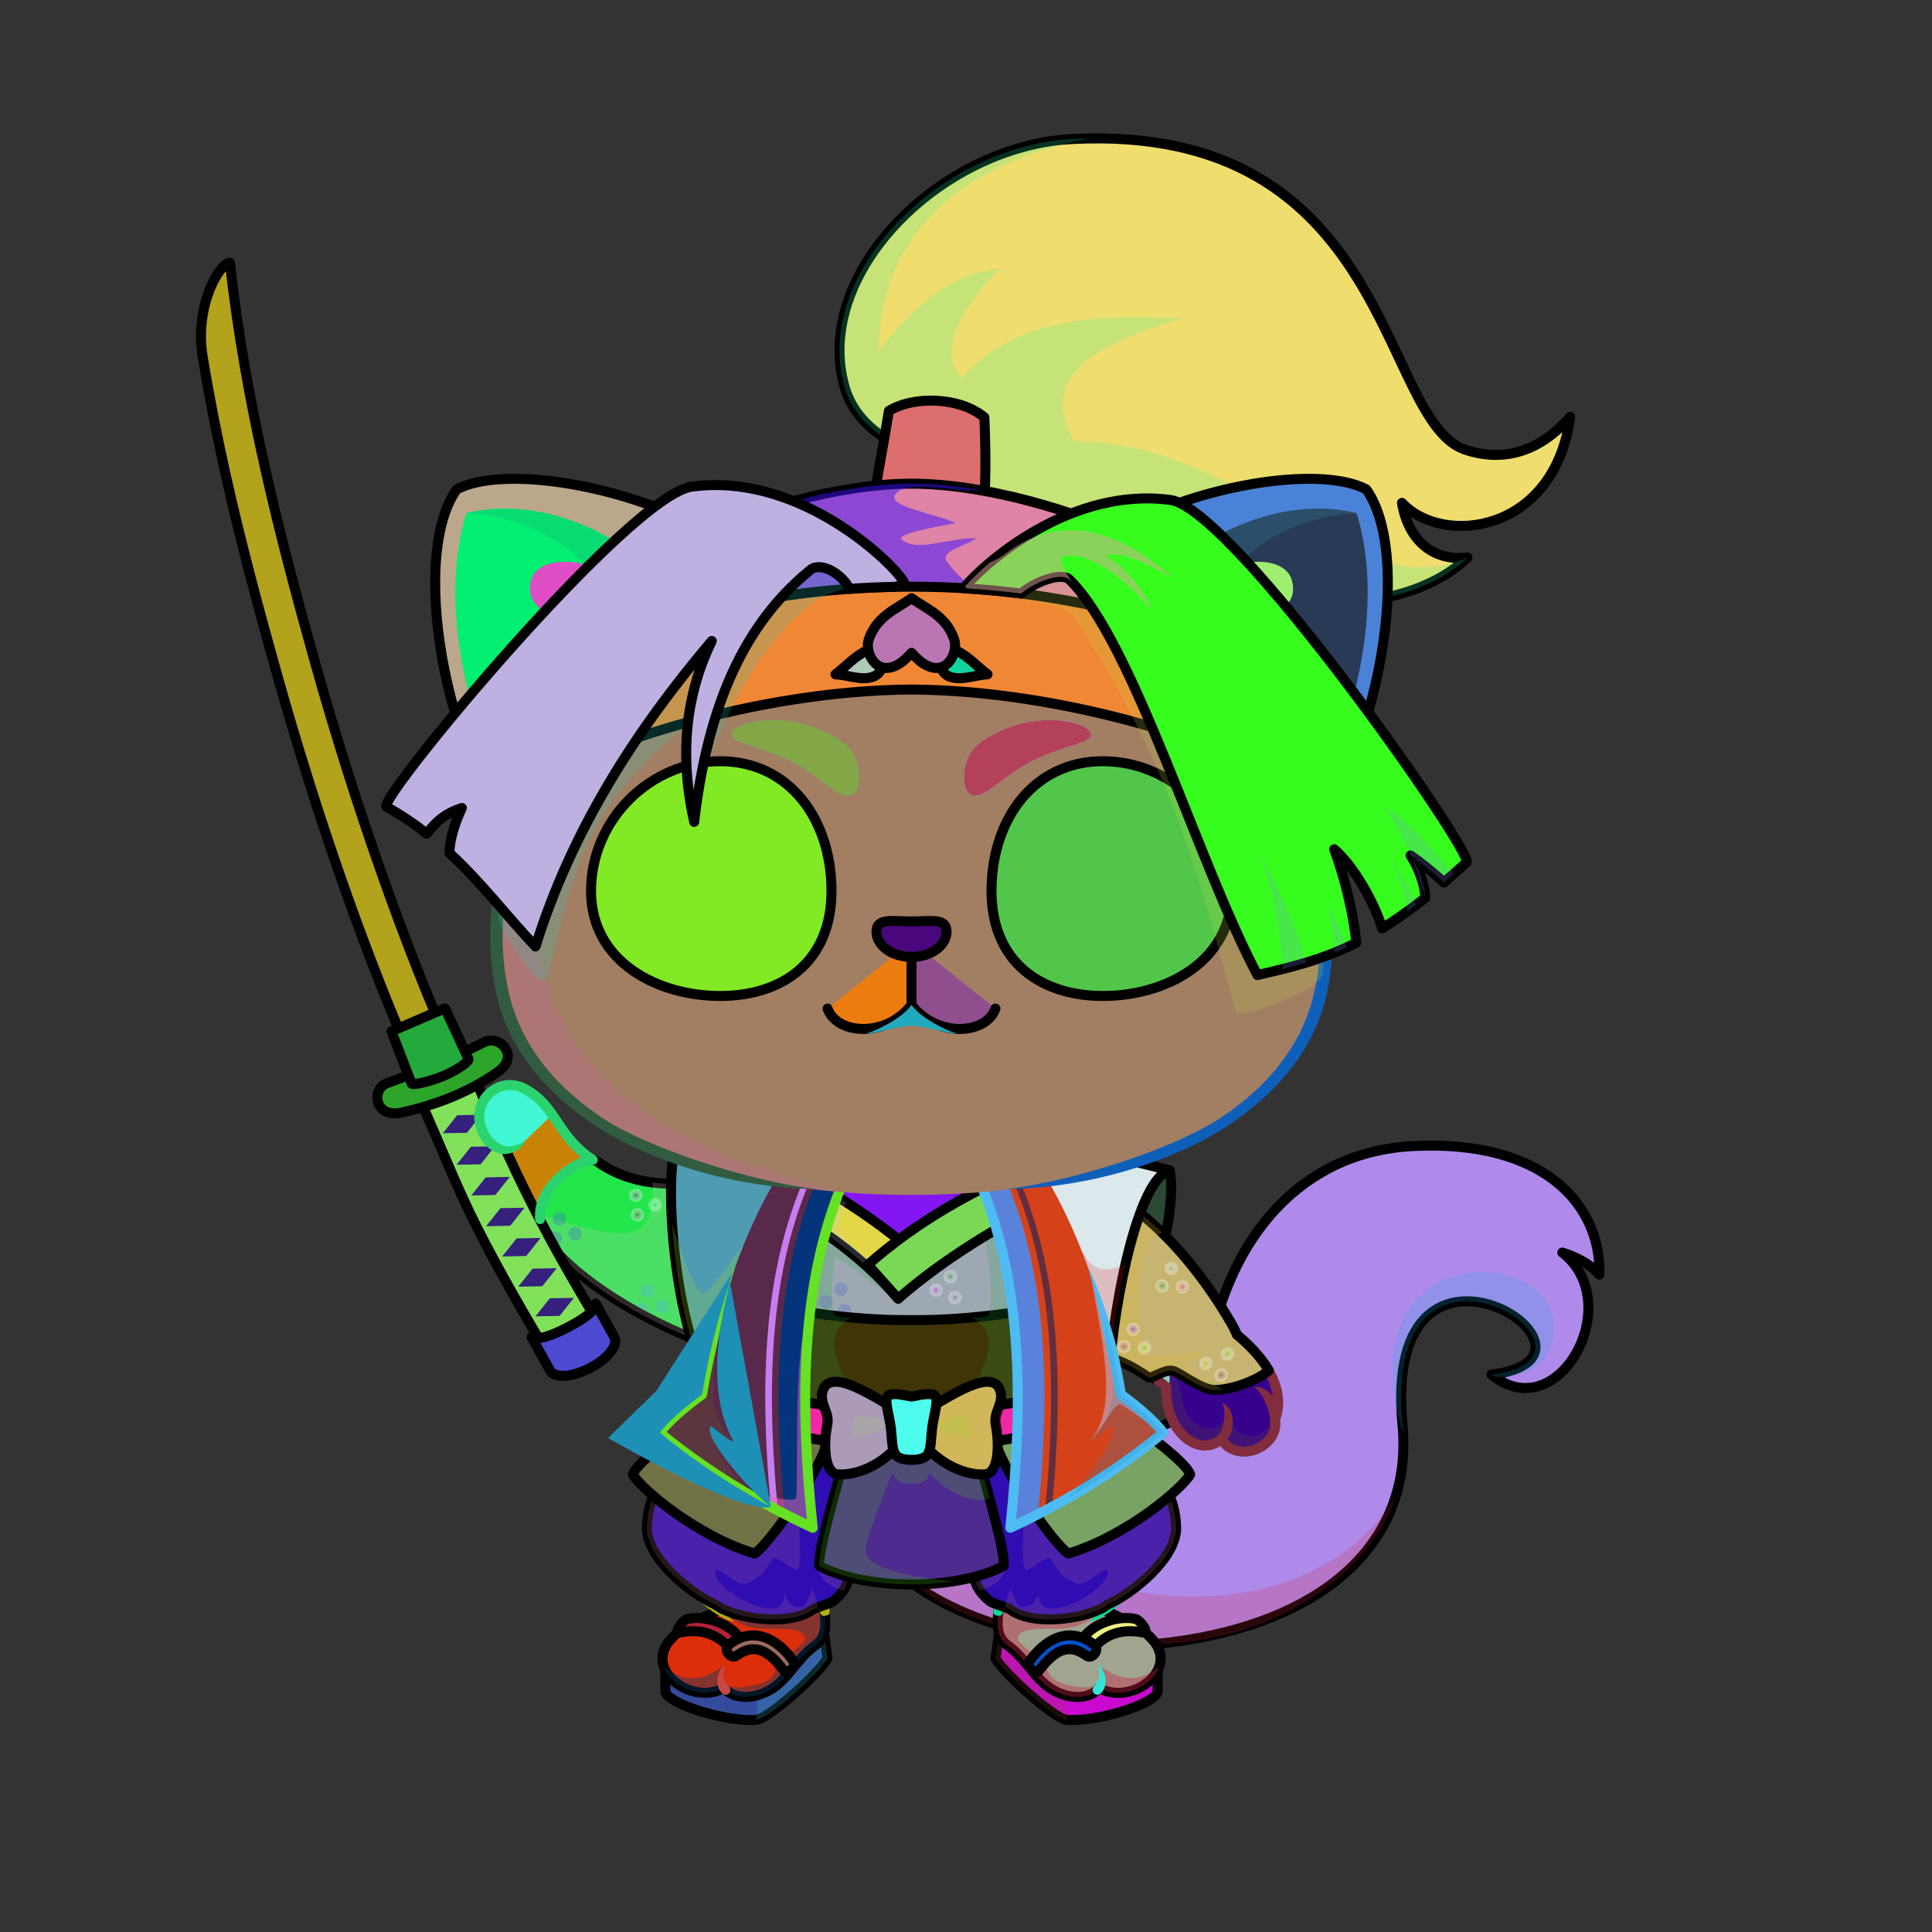 <?xml version="1.0" encoding="UTF-8"?><!DOCTYPE svg PUBLIC "-//W3C//DTD SVG 1.1//EN" "http://www.w3.org/Graphics/SVG/1.1/DTD/svg11.dtd"><!-- Creator: CorelDRAW X7 --><svg xmlns="http://www.w3.org/2000/svg" xmlns:xlink="http://www.w3.org/1999/xlink" xml:space="preserve" width="290mm" height="290mm" version="1.1" style="shape-rendering:geometricPrecision; text-rendering:geometricPrecision; image-rendering:optimizeQuality; fill-rule:evenodd; clip-rule:evenodd" viewBox="0 0 29000 29000">
 <rect x="0" y="0" width="29000" height="29000" fill="#333333" stroke="none"/>
 <defs>
  <style type="text/css">
   <![CDATA[
    .str3 {stroke:white;stroke-width:75;stroke-opacity:0.302}
    .str2 {stroke:black;stroke-width:150;stroke-linecap:round;stroke-linejoin:round}
    .str1 {stroke:black;stroke-width:150;stroke-linecap:round;stroke-linejoin:round}
    .str0 {stroke:black;stroke-width:150;stroke-linecap:round;stroke-linejoin:round}
    .fil2 {fill:none}
    .fil35 {fill:none;fill-rule:nonzero}
    .fil88 {fill:#A5B653}
    .fil74 {fill:black}
    .fil75 {fill:#333333}
    .fil21 {fill:#4D4D4D}
    .fil89 {fill:#DD6D47}
    .fil38 {fill:#FBEAD6}
    .fil80 {fill:white}
    .fil15 {fill:black;fill-rule:nonzero}
    .fil13 {fill:black;fill-rule:nonzero}
    .fil16 {fill:black;fill-opacity:0.2}
    .fil3 {fill:black;fill-opacity:0.2}
    .fil6 {fill:#2B1818;fill-opacity:0.2}
    .fil69 {fill:#300606;fill-opacity:0.2}
    .fil25 {fill:white;fill-opacity:0.302}
    .fil27 {fill:white;fill-rule:nonzero;fill-opacity:0.302}
    .fil10 {fill:black;fill-opacity:0.4}
    .fil77 {fill:#4F070E;fill-opacity:0.4}
    .fil86 {fill:black;fill-opacity:0.502}
    .fil45 {fill:#6699FF;fill-opacity:0.502}
    .fil59 {fill:#FFCCCC;fill-opacity:0.502}
    .fil42 {fill:#FFFFC7;fill-opacity:0.502}
    .fil1 {fill:white;fill-opacity:0.502}
    .fil33 {fill:#546C8A;fill-rule:nonzero;fill-opacity:0.502}
    .fil34 {fill:white;fill-rule:nonzero;fill-opacity:0.502}
    .fil19 {fill:url(#id0)}
    .fil65 {fill:url(#id1)}
    .fil63 {fill:url(#id2)}
    .fil11 {fill:url(#id3)}
    .fil62 {fill:url(#id4)}
    .fil58 {fill:url(#id5)}
    .fil61 {fill:url(#id6)}
    .fil60 {fill:url(#id7)}
    .fil7 {fill:url(#id8)}
    .fil54 {fill:url(#id9)}
    .fil87 {fill:url(#id10)}
    .fil46 {fill:url(#id11)}
    .fil55 {fill:url(#id12)}
    .fil76 {fill:url(#id13)}
    .fil81 {fill:url(#id14)}
    .fil47 {fill:url(#id15)}
    .fil53 {fill:url(#id16)}
    .fil49 {fill:url(#id17)}
    .fil56 {fill:url(#id18)}
    .fil43 {fill:url(#id19)}
    .fil8 {fill:url(#id20)}
    .fil90 {fill:url(#id21)}
    .fil24 {fill:url(#id22)}
    .fil12 {fill:url(#id23)}
    .fil18 {fill:url(#id24)}
    .fil17 {fill:url(#id25)}
    .fil51 {fill:url(#id26)}
    .fil84 {fill:url(#id27)}
    .fil9 {fill:url(#id28)}
    .fil64 {fill:url(#id29)}
    .fil82 {fill:url(#id30)}
    .fil57 {fill:url(#id31)}
    .fil78 {fill:url(#id32)}
    .fil31 {fill:url(#id33)}
    .fil79 {fill:url(#id34)}
    .fil83 {fill:url(#id35)}
    .fil0 {fill:url(#id36)}
    .fil29 {fill:url(#id37)}
    .fil30 {fill:url(#id38)}
    .fil26 {fill:url(#id39)}
    .fil37 {fill:url(#id40)}
    .fil92 {fill:url(#id41)}
    .fil91 {fill:url(#id42)}
    .fil85 {fill:url(#id43)}
    .fil36 {fill:url(#id44)}
    .fil4 {fill:url(#id45)}
    .fil44 {fill:url(#id46)}
    .fil22 {fill:url(#id47)}
    .fil39 {fill:url(#id48)}
    .fil41 {fill:url(#id49)}
    .fil40 {fill:url(#id50)}
    .fil71 {fill:url(#id51)}
    .fil14 {fill:url(#id52)}
    .fil20 {fill:url(#id53)}
    .fil50 {fill:url(#id54)}
    .fil48 {fill:url(#id55)}
    .fil5 {fill:url(#id56)}
    .fil67 {fill:url(#id57)}
    .fil66 {fill:url(#id58)}
    .fil73 {fill:url(#id59)}
    .fil23 {fill:url(#id60)}
    .fil52 {fill:url(#id61)}
    .fil70 {fill:url(#id62)}
    .fil68 {fill:url(#id63)}
    .fil28 {fill:url(#id64)}
    .fil72 {fill:url(#id65)}
    .fil32 {fill:url(#id66);fill-rule:nonzero}
   ]]>
  </style>
  <linearGradient id="id0" gradientUnits="objectBoundingBox" x1="50%" y1="100%" x2="50%" y2="0%">
   <stop offset="0" style="stop-opacity:1; stop-color:#682415"/>
   <stop offset="0.349" style="stop-opacity:1; stop-color:#A84432"/>
   <stop offset="1" style="stop-opacity:1; stop-color:#DD6D47"/>
  </linearGradient>
  <linearGradient id="id1" gradientUnits="userSpaceOnUse" x1="11961.7" y1="22674.2" x2="11961.7" y2="17158.8">
   <stop offset="0" style="stop-opacity:1; stop-color:#B07715"/>
   <stop offset="1" style="stop-opacity:1; stop-color:#FFC561"/>
  </linearGradient>
  <linearGradient id="id2" gradientUnits="userSpaceOnUse" xlink:href="#id0" x1="11426.8" y1="22932.7" x2="11426.8" y2="17128.8">
  </linearGradient>
  <linearGradient id="id3" gradientUnits="userSpaceOnUse" xlink:href="#id0" x1="16704.8" y1="24809.6" x2="16704.8" y2="24286.8">
  </linearGradient>
  <linearGradient id="id4" gradientUnits="userSpaceOnUse" xlink:href="#id1" x1="15402.2" y1="22674.2" x2="15402.2" y2="17158.8">
  </linearGradient>
  <linearGradient id="id5" gradientUnits="userSpaceOnUse" xlink:href="#id0" x1="16327.6" y1="20736.4" x2="16327.6" y2="17175.2">
  </linearGradient>
  <linearGradient id="id6" gradientUnits="userSpaceOnUse" xlink:href="#id1" x1="15045" y1="22932.7" x2="15045" y2="17128.8">
  </linearGradient>
  <linearGradient id="id7" gradientUnits="userSpaceOnUse" xlink:href="#id0" x1="15937" y1="22932.7" x2="15937" y2="17128.8">
  </linearGradient>
  <linearGradient id="id8" gradientUnits="userSpaceOnUse" x1="14941.5" y1="25101.1" x2="17377.6" y2="25101.1">
   <stop offset="0" style="stop-opacity:1; stop-color:#473016"/>
   <stop offset="1" style="stop-opacity:1; stop-color:#A7927F"/>
  </linearGradient>
  <linearGradient id="id9" gradientUnits="objectBoundingBox" x1="0%" y1="50%" x2="100%" y2="50%">
   <stop offset="0" style="stop-opacity:1; stop-color:#9E938E"/>
   <stop offset="0.502" style="stop-opacity:1; stop-color:#FFF7F5"/>
   <stop offset="1" style="stop-opacity:1; stop-color:#A09590"/>
  </linearGradient>
  <linearGradient id="id10" gradientUnits="userSpaceOnUse" x1="7464.54" y1="10427.9" x2="19899.3" y2="10427.9">
   <stop offset="0" style="stop-opacity:1; stop-color:#4A3A33"/>
   <stop offset="0.31" style="stop-opacity:1; stop-color:#C2C0C0"/>
   <stop offset="0.502" style="stop-opacity:1; stop-color:#FFF7F5"/>
   <stop offset="0.788" style="stop-opacity:1; stop-color:#B0A3A0"/>
   <stop offset="1" style="stop-opacity:1; stop-color:#A09590"/>
  </linearGradient>
  <linearGradient id="id11" gradientUnits="userSpaceOnUse" x1="11148.9" y1="18449" x2="13936.8" y2="18449">
   <stop offset="0" style="stop-opacity:1; stop-color:#454654"/>
   <stop offset="0.302" style="stop-opacity:1; stop-color:#CACACE"/>
   <stop offset="1" style="stop-opacity:1; stop-color:#FEFEFE"/>
  </linearGradient>
  <linearGradient id="id12" gradientUnits="userSpaceOnUse" xlink:href="#id9" x1="12336.9" y1="21436" x2="13491.7" y2="21436">
  </linearGradient>
  <linearGradient id="id13" gradientUnits="userSpaceOnUse" x1="9260.22" y1="12066.6" x2="12091.9" y2="14309.6">
   <stop offset="0" style="stop-opacity:1; stop-color:#520500"/>
   <stop offset="0.439" style="stop-opacity:1; stop-color:#D96149"/>
   <stop offset="0.788" style="stop-opacity:1; stop-color:#F1A949"/>
   <stop offset="1" style="stop-opacity:1; stop-color:#E37F49"/>
  </linearGradient>
  <linearGradient id="id14" gradientUnits="userSpaceOnUse" xlink:href="#id13" x1="15272" y1="12066.6" x2="18103.6" y2="14309.6">
  </linearGradient>
  <linearGradient id="id15" gradientUnits="userSpaceOnUse" xlink:href="#id11" x1="15224.7" y1="17582.4" x2="13664.5" y2="19373.7">
  </linearGradient>
  <linearGradient id="id16" gradientUnits="userSpaceOnUse" xlink:href="#id1" x1="13483.1" y1="21547.4" x2="13880.8" y2="23802.9">
  </linearGradient>
  <linearGradient id="id17" gradientUnits="userSpaceOnUse" xlink:href="#id1" x1="15605.2" y1="21627.7" x2="17206.8" y2="23272.6">
  </linearGradient>
  <linearGradient id="id18" gradientUnits="userSpaceOnUse" xlink:href="#id9" x1="13306.3" y1="21419.8" x2="14057.5" y2="21419.8">
  </linearGradient>
  <linearGradient id="id19" gradientUnits="userSpaceOnUse" x1="10664.5" y1="19730" x2="16699.2" y2="19730">
   <stop offset="0" style="stop-opacity:1; stop-color:#2F5E82"/>
   <stop offset="0.478" style="stop-opacity:1; stop-color:#7DC4FC"/>
   <stop offset="1" style="stop-opacity:1; stop-color:#2C5776"/>
  </linearGradient>
  <linearGradient id="id20" gradientUnits="userSpaceOnUse" x1="15989.8" y1="23946.8" x2="16406" y2="25547.7">
   <stop offset="0" style="stop-opacity:1; stop-color:#454654"/>
   <stop offset="0.549" style="stop-opacity:1; stop-color:#CACACE"/>
   <stop offset="1" style="stop-opacity:1; stop-color:#FEFEFE"/>
  </linearGradient>
  <linearGradient id="id21" gradientUnits="userSpaceOnUse" x1="11436.3" y1="7560.88" x2="7937.35" y2="13927.1">
   <stop offset="0" style="stop-opacity:1; stop-color:#141312"/>
   <stop offset="1" style="stop-opacity:1; stop-color:#403C38"/>
  </linearGradient>
  <linearGradient id="id22" gradientUnits="userSpaceOnUse" x1="15382.3" y1="18190.7" x2="18482.2" y2="20382.8">
   <stop offset="0" style="stop-opacity:1; stop-color:#1F3342"/>
   <stop offset="0.478" style="stop-opacity:1; stop-color:#366688"/>
   <stop offset="1" style="stop-opacity:1; stop-color:#6DB5E7"/>
  </linearGradient>
  <linearGradient id="id23" gradientUnits="userSpaceOnUse" xlink:href="#id0" x1="15947.6" y1="25093.3" x2="15947.6" y2="24548">
  </linearGradient>
  <linearGradient id="id24" gradientUnits="userSpaceOnUse" xlink:href="#id20" x1="10957.9" y1="23946.8" x2="11374.1" y2="25547.7">
  </linearGradient>
  <linearGradient id="id25" gradientUnits="userSpaceOnUse" xlink:href="#id8" x1="9986.22" y1="25101.1" x2="12422.3" y2="25101.1">
  </linearGradient>
  <linearGradient id="id26" gradientUnits="userSpaceOnUse" xlink:href="#id1" x1="10157" y1="21627.7" x2="11758.6" y2="23272.6">
  </linearGradient>
  <linearGradient id="id27" gradientUnits="userSpaceOnUse" x1="13452.4" y1="14400.2" x2="13911.5" y2="13788.2">
   <stop offset="0" style="stop-opacity:1; stop-color:#E35D5D"/>
   <stop offset="1" style="stop-opacity:1; stop-color:#FEDCDE"/>
  </linearGradient>
  <linearGradient id="id28" gradientUnits="userSpaceOnUse" xlink:href="#id20" x1="15989.9" y1="23946.8" x2="16406.1" y2="25547.7">
  </linearGradient>
  <linearGradient id="id29" gradientUnits="userSpaceOnUse" xlink:href="#id1" x1="12318.9" y1="22932.7" x2="12318.9" y2="17128.8">
  </linearGradient>
  <linearGradient id="id30" gradientUnits="userSpaceOnUse" xlink:href="#id13" x1="15366.7" y1="12300.2" x2="17819" y2="14242.6">
  </linearGradient>
  <linearGradient id="id31" gradientUnits="userSpaceOnUse" xlink:href="#id0" x1="11168.8" y1="20736.4" x2="11168.8" y2="17159.1">
  </linearGradient>
  <linearGradient id="id32" gradientUnits="userSpaceOnUse" xlink:href="#id13" x1="9544.91" y1="12300.2" x2="11997.1" y2="14242.6">
  </linearGradient>
  <linearGradient id="id33" gradientUnits="userSpaceOnUse" x1="5931.98" y1="16699.1" x2="7355.3" y2="15631.6">
   <stop offset="0" style="stop-opacity:1; stop-color:#FFE478"/>
   <stop offset="0.271" style="stop-opacity:1; stop-color:#AD975C"/>
   <stop offset="0.478" style="stop-opacity:1; stop-color:#FEE3A4"/>
   <stop offset="0.729" style="stop-opacity:1; stop-color:#C9AF60"/>
   <stop offset="1" style="stop-opacity:1; stop-color:#FEF6DB"/>
  </linearGradient>
  <linearGradient id="id34" gradientUnits="userSpaceOnUse" x1="10651" y1="11700.6" x2="11263.3" y2="14358.7">
   <stop offset="0" style="stop-opacity:1; stop-color:black"/>
   <stop offset="1" style="stop-opacity:1; stop-color:#752818"/>
  </linearGradient>
  <linearGradient id="id35" gradientUnits="userSpaceOnUse" xlink:href="#id34" x1="16100.6" y1="11700.6" x2="16712.9" y2="14358.7">
  </linearGradient>
  <linearGradient id="id36" gradientUnits="userSpaceOnUse" xlink:href="#id21" x1="12989.3" y1="4648.95" x2="23180.4" y2="6506.99">
  </linearGradient>
  <linearGradient id="id37" gradientUnits="userSpaceOnUse" x1="7248.37" y1="18443.2" x2="8150.37" y2="18169.8">
   <stop offset="0" style="stop-opacity:1; stop-color:#291717"/>
   <stop offset="0.51" style="stop-opacity:1; stop-color:#1F1E1C"/>
   <stop offset="1" style="stop-opacity:1; stop-color:#3B3733"/>
  </linearGradient>
  <linearGradient id="id38" gradientUnits="userSpaceOnUse" xlink:href="#id33" x1="8186.54" y1="20364.1" x2="9027.5" y2="19854.2">
  </linearGradient>
  <linearGradient id="id39" gradientUnits="userSpaceOnUse" xlink:href="#id22" x1="11868.1" y1="17938" x2="8533.25" y2="19752.5">
  </linearGradient>
  <linearGradient id="id40" gradientUnits="userSpaceOnUse" xlink:href="#id33" x1="7313.02" y1="18343.6" x2="7948.36" y2="18148.5">
  </linearGradient>
  <linearGradient id="id41" gradientUnits="userSpaceOnUse" xlink:href="#id21" x1="19766.9" y1="12107.8" x2="20967.9" y2="14539.5">
  </linearGradient>
  <linearGradient id="id42" gradientUnits="userSpaceOnUse" xlink:href="#id21" x1="16456.4" y1="7849.64" x2="20024.5" y2="14267.6">
  </linearGradient>
  <linearGradient id="id43" gradientUnits="userSpaceOnUse" x1="13541.8" y1="10402.7" x2="13822" y2="6978.34">
   <stop offset="0" style="stop-opacity:1; stop-color:#0D0C0B"/>
   <stop offset="1" style="stop-opacity:1; stop-color:#292622"/>
  </linearGradient>
  <linearGradient id="id44" gradientUnits="userSpaceOnUse" xlink:href="#id33" x1="6038.49" y1="15886.5" x2="6872.07" y2="15520">
  </linearGradient>
  <linearGradient id="id45" gradientUnits="userSpaceOnUse" xlink:href="#id9" x1="13171.3" y1="6871.5" x2="14700.5" y2="6970.18">
  </linearGradient>
  <linearGradient id="id46" gradientUnits="userSpaceOnUse" x1="10664.7" y1="20351.7" x2="16699.1" y2="20351.7">
   <stop offset="0" style="stop-opacity:1; stop-color:#090F24"/>
   <stop offset="0.522" style="stop-opacity:1; stop-color:#2E385C"/>
   <stop offset="1" style="stop-opacity:1; stop-color:#0B1221"/>
  </linearGradient>
  <linearGradient id="id47" gradientUnits="userSpaceOnUse" x1="16395.3" y1="17703" x2="16966.7" y2="20943.5">
   <stop offset="0" style="stop-opacity:1; stop-color:#BF8E56"/>
   <stop offset="0.388" style="stop-opacity:1; stop-color:#DDBA91"/>
   <stop offset="1" style="stop-opacity:1; stop-color:#D9B488"/>
  </linearGradient>
  <linearGradient id="id48" gradientUnits="userSpaceOnUse" x1="13208.3" y1="17761.3" x2="14155.4" y2="23132.7">
   <stop offset="0" style="stop-opacity:1; stop-color:#D4A46C"/>
   <stop offset="0.388" style="stop-opacity:1; stop-color:#FCE7CD"/>
   <stop offset="1" style="stop-opacity:1; stop-color:#FAEEE0"/>
  </linearGradient>
  <linearGradient id="id49" gradientUnits="userSpaceOnUse" x1="12268.4" y1="24320.7" x2="11123.8" y2="21175.8">
   <stop offset="0" style="stop-opacity:1; stop-color:#79AD64"/>
   <stop offset="1" style="stop-opacity:1; stop-color:#242D4B"/>
  </linearGradient>
  <linearGradient id="id50" gradientUnits="userSpaceOnUse" xlink:href="#id49" x1="16240.1" y1="24320.7" x2="15095.5" y2="21175.8">
  </linearGradient>
  <linearGradient id="id51" gradientUnits="userSpaceOnUse" x1="20547.1" y1="9145.86" x2="17144.4" y2="10879.7">
   <stop offset="0" style="stop-opacity:1; stop-color:#F5E2E2"/>
   <stop offset="1" style="stop-opacity:1; stop-color:#C49D9D"/>
  </linearGradient>
  <linearGradient id="id52" gradientUnits="userSpaceOnUse" x1="16045" y1="24265.2" x2="14936" y2="21218.2">
   <stop offset="0" style="stop-opacity:1; stop-color:#CCCCCC"/>
   <stop offset="0.059" style="stop-opacity:1; stop-color:#CCCCCC"/>
   <stop offset="0.522" style="stop-opacity:1; stop-color:#FAFAFA"/>
   <stop offset="1" style="stop-opacity:1; stop-color:#FAFAFA"/>
  </linearGradient>
  <linearGradient id="id53" gradientUnits="userSpaceOnUse" x1="11319" y1="24265.2" x2="12428" y2="21218.2">
   <stop offset="0" style="stop-opacity:1; stop-color:#CCCCCC"/>
   <stop offset="0.631" style="stop-opacity:1; stop-color:#E3E3E3"/>
   <stop offset="0.059" style="stop-opacity:1; stop-color:#CCCCCC"/>
   <stop offset="0.522" style="stop-opacity:1; stop-color:#FAFAFA"/>
   <stop offset="1" style="stop-opacity:1; stop-color:#FAFAFA"/>
  </linearGradient>
  <linearGradient id="id54" gradientUnits="userSpaceOnUse" x1="11397.9" y1="23344.8" x2="10517.8" y2="21209.8">
   <stop offset="0" style="stop-opacity:1; stop-color:#38597C"/>
   <stop offset="0.522" style="stop-opacity:1; stop-color:#2E385C"/>
   <stop offset="1" style="stop-opacity:1; stop-color:#0B1221"/>
  </linearGradient>
  <linearGradient id="id55" gradientUnits="userSpaceOnUse" xlink:href="#id54" x1="16846.1" y1="23344.8" x2="15966" y2="21209.8">
  </linearGradient>
  <linearGradient id="id56" gradientUnits="userSpaceOnUse" x1="18240.4" y1="24689.7" x2="18240.4" y2="17196.2">
   <stop offset="0" style="stop-opacity:1; stop-color:#BF8E56"/>
   <stop offset="0.388" style="stop-opacity:1; stop-color:#FCE7CD"/>
   <stop offset="1" style="stop-opacity:1; stop-color:#FAEEE0"/>
  </linearGradient>
  <linearGradient id="id57" gradientUnits="userSpaceOnUse" xlink:href="#id51" x1="6816.91" y1="9145.86" x2="10219.6" y2="10879.7">
  </linearGradient>
  <linearGradient id="id58" gradientUnits="userSpaceOnUse" x1="10769.6" y1="11622.9" x2="6961.46" y2="8338.96">
   <stop offset="0" style="stop-opacity:1; stop-color:#BF8E56"/>
   <stop offset="0.62" style="stop-opacity:1; stop-color:#FCE7CD"/>
   <stop offset="1" style="stop-opacity:1; stop-color:#FAEEE0"/>
  </linearGradient>
  <linearGradient id="id59" gradientUnits="userSpaceOnUse" x1="13682" y1="17937" x2="13682" y2="7485">
   <stop offset="0" style="stop-opacity:1; stop-color:#E3B784"/>
   <stop offset="0.388" style="stop-opacity:1; stop-color:#FFEED9"/>
   <stop offset="1" style="stop-opacity:1; stop-color:#FAEEE0"/>
  </linearGradient>
  <linearGradient id="id60" gradientUnits="userSpaceOnUse" xlink:href="#id56" x1="17823.4" y1="20076.5" x2="18863.4" y2="21581.8">
  </linearGradient>
  <linearGradient id="id61" gradientUnits="userSpaceOnUse" xlink:href="#id54" x1="13681.9" y1="23782.9" x2="13681.9" y2="21567.5">
  </linearGradient>
  <linearGradient id="id62" gradientUnits="userSpaceOnUse" xlink:href="#id58" x1="20402.5" y1="11622.9" x2="16594.4" y2="8338.96">
  </linearGradient>
  <linearGradient id="id63" gradientUnits="userSpaceOnUse" x1="8057.92" y1="8958.38" x2="9847.24" y2="9753.08">
   <stop offset="0" style="stop-opacity:1; stop-color:#E4BBB9"/>
   <stop offset="1" style="stop-opacity:1; stop-color:#B88383"/>
  </linearGradient>
  <linearGradient id="id64" gradientUnits="userSpaceOnUse" xlink:href="#id56" x1="8064.01" y1="18378.9" x2="8064.01" y2="16274.4">
  </linearGradient>
  <linearGradient id="id65" gradientUnits="userSpaceOnUse" xlink:href="#id63" x1="19306" y1="8957.42" x2="17516.8" y2="9754.04">
  </linearGradient>
  <linearGradient id="id66" gradientUnits="userSpaceOnUse" x1="3309.01" y1="8445.45" x2="6508.57" y2="11572.3">
   <stop offset="0" style="stop-opacity:1; stop-color:#F2F8FF"/>
   <stop offset="0.322" style="stop-opacity:1; stop-color:#D2D7DE"/>
   <stop offset="0.522" style="stop-opacity:1; stop-color:#E8F0FC"/>
   <stop offset="0.659" style="stop-opacity:1; stop-color:#C7CBD1"/>
   <stop offset="1" style="stop-opacity:1; stop-color:#A4A4AB"/>
  </linearGradient>
 </defs>
 <g id="HairBack-Cat0">
 <animateTransform type="translate" values="0;0 200;0;0 200;0;0 200;0;0 200;0" dur="10" repeatCount="indefinite" additive="sum" attributeName="transform"/>
  <g id="_3081795335568">
   <path class="fil0" d="M13968 6908c-587,-221 -1129,-513 -1295,-1117 -471,-1702 1460,-3604 3418,-3704 4815,-245 4618,4229 5900,4662 570,193 1120,36 1578,-492 -237,1754 -1915,1947 -2525,1291 92,557 463,882 984,820 -1256,1222 -4665,830 -7396,-891 -115,-72 -541,-523 -664,-569z" style="fill:#15134d"/>
   <path class="fil1" d="M12652 5712c-11,-50 -21,-100 -28,-150 7,50 17,100 28,150zm-31 -173c-7,-43 -11,-87 -14,-130 3,43 7,87 14,130zm-16 -160c-3,-50 -4,-99 -4,-149 0,50 1,99 4,149zm-4 -151c24,-1533 1746,-3052 3490,-3141 4529,-235 4339,4390 5621,4823 570,193 1457,163 1857,-653 -458,528 -1008,685 -1578,492 -1282,-433 -1085,-4907 -5900,-4662 -1744,91 -3466,1608 -3490,3141zm8449 2355c102,536 468,846 978,785 -311,184 -1104,130 -1060,-815 11,12 49,21 82,30z" style="fill:#644e09"/>
   <path class="fil2 str0" d="M13968 6908c-587,-221 -1129,-513 -1295,-1117 -471,-1702 1460,-3604 3418,-3704 4815,-245 4618,4229 5900,4662 570,193 1120,36 1578,-492 -237,1754 -1915,1947 -2525,1291 92,557 463,882 984,820 -1256,1222 -4665,830 -7396,-891 -115,-72 -541,-523 -664,-569z" style="fill:#efdd6e"/>
   <path class="fil3" d="M13968 6908c-587,-221 -1129,-513 -1295,-1117 -471,-1702 1460,-3604 3418,-3704 87,-4 171,-7 254,-8 -1937,382 -3131,1437 -3162,3191 405,-494 973,-1168 1831,-1238 -695,657 -903,1350 -582,1640 835,-932 2062,-950 3323,-889 -1398,379 -2179,927 -1630,1842 2593,-7 4157,2523 5903,1743 -1256,1222 -4665,830 -7396,-891 -115,-72 -541,-523 -664,-569z" style="fill:#27faa2"/>
  </g>
  <path class="fil4 str0" d="M13891 7627c242,16 663,131 856,201 61,-512 47,-1098 29,-1563 -107,-93 -333,-223 -693,-248 -360,-24 -613,73 -740,150 -82,516 -185,1025 -263,1542 206,-43 570,-99 811,-82z" style="fill:#dd6e6e"/>
 </g>
 <g id="Tail-Cat3">
  <path class="fil5 str1" d="M12493 21526c-108,-680 218,-1106 853,-1371 407,-170 968,-507 1548,103 1079,929 2844,2186 3261,-14 312,-1649 1349,-2953 3052,-3041 1968,-101 2829,883 2800,1930 -152,-183 -404,-284 -556,-332 977,759 -64,2652 -1064,1832 2152,-261 -1663,-2750 -1335,754 169,1813 -1248,2981 -3473,3264 -1266,161 -3095,-182 -4058,-1025 -591,-518 -901,-1308 -1028,-2100z" style="fill:#af8aea"/>
  <path class="fil6" d="M12493 21526c-34,-212 -25,-399 22,-565 118,7 216,-8 261,-76l227 -136c303,-16 813,941 1117,926 874,2545 5372,3208 6835,771 -242,840 -1465,2240 -3808,2240 -1276,0 -2663,-217 -3626,-1060 -591,-518 -901,-1308 -1028,-2100z" style="fill:#d22337"/>
  <path class="fil6" d="M23214 20354c-134,263 -675,354 -803,298 -8,-7 -16,-12 -24,-19 2152,-261 -1663,-2750 -1335,754 4,47 7,93 9,139 -998,-3269 2982,-2804 2153,-1172z" style="fill:#1ab3e6"/>
 </g>
 <g id="RightFoot-Cat3">
  <g id="_3081795325968">
   <path class="fil7 str0" d="M17377 25399c-73,198 -958,457 -1376,415 -196,-37 -911,-676 -1059,-920 24,-133 56,-441 68,-507 12,-67 524,998 1052,951 528,-47 1310,-355 1310,-355 11,117 1,296 5,416z" style="fill:#ca09d0"/>
   <path class="fil3" d="M16031 25816c-10,0 -20,-1 -30,-2 -196,-37 -911,-676 -1059,-920 21,-120 50,-382 64,-481l50 25c134,202 541,894 966,901l-21 149 4 300 26 28z" style="fill:#894732"/>
   <path class="fil8 str1" d="M16496 25336c-76,107 -280,182 -529,102 -410,-131 -505,-498 -848,-747 -221,-159 -124,-477 -114,-668 364,340 802,145 1095,62 269,-63 382,-1 515,103 199,95 520,237 673,411 438,462 -311,1013 -792,737z" style="fill:#926aee"/>
   <path class="fil9 str1" d="M16496 25336c-76,107 -279,182 -528,102 -410,-131 -506,-498 -849,-747 -221,-159 -124,-477 -114,-668 364,340 802,145 1095,62 269,-63 382,-1 515,103 199,95 520,237 673,411 438,462 -310,1013 -792,737z" style="fill:#a0a590"/>
   <path class="fil10" d="M16496 25336c-76,107 -279,182 -528,102 -410,-131 -506,-498 -849,-747 -221,-159 -124,-477 -114,-668 364,340 802,145 1095,62 248,-58 363,-10 484,79 -139,97 -284,202 -442,248 -247,72 -490,5 -741,64 -63,15 -176,100 -101,168 122,111 237,290 485,101 -232,485 180,543 404,577 147,23 467,-10 298,-333 338,261 632,260 889,39l8 30c-129,279 -567,461 -888,278z" style="fill:#c92044"/>
   <path class="fil11 str1" d="M16406 24751c-12,107 -230,61 -185,-81 83,-260 527,-438 828,-368 55,13 195,183 128,203 -34,10 -455,-139 -771,246z" style="fill:#eef081"/>
   <path class="fil12 str1" d="M15594 25078c-53,62 -196,-76 -145,-135 232,-341 612,-551 978,-251 84,61 -28,226 -118,161 -292,-214 -501,-50 -715,225z" style="fill:#0351cd"/>
   <path class="fil13" d="M16530 25412c-27,32 -74,36 -106,10 -32,-27 -25,-85 1,-117 46,-56 69,-87 74,-122 15,-98 -3,-158 -12,-194 36,4 121,159 108,266 -8,63 -11,92 -65,157z" style="fill:#35e3d6"/>
  </g>
 </g>
 <g id="RightLeg-Cat3">
  <path class="fil14" d="M13682 23259c428,0 1377,183 1321,776 252,336 1343,307 1616,137 370,-265 678,-701 680,-1146 2,-860 -666,-1598 -969,-1838 -621,860 -1470,1269 -2648,1328l0 743z" style="fill:#83aab3"/>
  <path class="fil15" d="M14990 24254c62,5 73,-66 79,-154 8,-118 -4,-261 -94,-417 0,-1 -1,-3 -2,-4 -100,-171 -247,-296 -460,-378 -208,-80 -478,-119 -831,-119l0 150c335,0 588,36 777,108 180,69 302,173 385,314 0,2 1,3 2,4 67,116 86,244 75,332 -9,68 -10,89 -11,105 -4,48 44,56 80,59zm1296 -3006c175,140 477,451 691,859 144,272 248,587 247,919 -1,245 -87,464 -218,653 -154,223 -454,481 -660,663 306,-60 713,-477 783,-578 147,-211 244,-458 244,-738 2,-360 -110,-698 -263,-989 -227,-430 -547,-760 -734,-907l-46 58 -44 60 0 0z" style="fill:#09d995"/>
  <path class="fil16" d="M17192 23490c67,-148 106,-305 107,-464 2,-775 -541,-1451 -869,-1752l-157 727c26,48 52,95 79,143 387,-413 947,879 840,1346z" style="fill:#dacc1a"/>
 </g>
 <g id="LeftFoot-Cat3">
  <g id="_3081795325200">
   <path class="fil17 str1" d="M9987 25399c73,198 958,457 1376,415 196,-37 911,-676 1059,-920 -24,-133 -56,-441 -68,-507 -12,-67 -524,998 -1052,951 -528,-47 -1311,-355 -1311,-355 -10,117 -1,296 -4,416z" style="fill:#334b9a"/>
   <path class="fil3" d="M11333 25816c10,0 20,-1 30,-2 196,-37 911,-676 1059,-920 -21,-120 -50,-382 -64,-481l-50 25c-134,202 -541,894 -966,901l21 149 -5 300 -25 28z" style="fill:#3ec8d8"/>
   <path class="fil18 str1" d="M10868 25336c76,107 280,182 529,102 410,-131 505,-498 848,-747 221,-159 124,-477 114,-668 -364,340 -802,145 -1095,62 -269,-63 -382,-1 -515,103 -199,95 -520,237 -673,411 -438,462 310,1013 792,737z" style="fill:#dd2e0c"/>
   <path class="fil10" d="M10868 25336c76,107 280,182 529,102 410,-131 505,-498 848,-747 221,-159 124,-477 114,-668 -364,340 -802,145 -1095,62 -248,-58 -363,-10 -484,79 139,97 284,202 442,248 247,72 490,5 741,64 63,15 176,100 101,168 -122,111 -237,290 -485,101 232,485 -180,543 -404,577 -147,23 -467,-10 -298,-333 -338,261 -632,260 -889,39l-8 30c129,279 567,461 888,278z" style="fill:#023b66"/>
   <path class="fil19 str1" d="M10958 24751c12,107 230,61 185,-81 -83,-260 -527,-438 -828,-368 -55,13 -195,183 -128,203 34,10 455,-139 771,246z" style="fill:#b5213c"/>
   <path class="fil19 str1" d="M11769 25078c54,62 197,-76 145,-135 -231,-341 -611,-551 -977,-251 -84,61 28,226 118,161 292,-214 501,-50 714,225z" style="fill:#9d6a5f"/>
   <path class="fil13" d="M10834 25412c27,32 74,36 106,10 31,-27 25,-85 -1,-117 -46,-56 -69,-87 -74,-122 -15,-98 3,-158 12,-194 -36,4 -122,159 -108,266 8,63 11,92 65,157z" style="fill:#ca4743"/>
  </g>
 </g>
 <g id="LeftLeg-Cat3">
  <path class="fil20" d="M13682 23259c-428,0 -1377,183 -1321,776 -252,336 -1343,307 -1616,137 -370,-265 -679,-701 -680,-1146 -2,-860 666,-1598 969,-1838 621,860 1470,1269 2648,1328l0 743z" style="fill:#a89869"/>
  <path class="fil15" d="M12374 24254c-62,5 -74,-66 -80,-154 -7,-118 4,-261 94,-417 1,-1 2,-3 3,-4 100,-171 247,-296 460,-378 208,-80 478,-119 831,-119l0 150c-335,0 -588,36 -777,108 -180,69 -303,173 -385,314 -1,2 -1,3 -2,4 -67,116 -86,244 -75,332 9,68 10,89 11,105 4,48 -44,56 -80,59zm-1296 -3006c-176,140 -477,451 -692,859 -143,272 -247,587 -246,919 1,245 87,464 218,653 154,223 454,481 660,663 -306,-60 -713,-477 -784,-578 -146,-211 -243,-458 -244,-738 -1,-360 110,-698 264,-989 226,-430 547,-760 734,-907l46 58 44 60 0 0z" style="fill:#afae17"/>
  <path class="fil16" d="M10172 23490c-67,-148 -106,-305 -107,-464 -2,-775 540,-1451 869,-1752l157 727c-26,48 -53,95 -79,143 -388,-413 -947,879 -840,1346z" style="fill:#643f2e"/>
 </g>
 <g id="RightHand-Cat0">
 <animateTransform type="translate" values="0;0 200;0;0 200;0;0 200;0;0 200;0" dur="10" repeatCount="indefinite" additive="sum" attributeName="transform"/>
  <g id="_3081795316032">
   <path class="fil21 str0" d="M16509 20530c283,-2153 599,-3075 1047,-2963 177,769 -664,3414 -1047,2963z" style="fill:#2b4935"/>
   <path class="fil22" d="M16231 17709c1007,345 1819,1401 2257,2165 289,504 -636,1265 -911,1014 -627,-574 -1209,-620 -1689,-543 -742,120 -1353,-1920 -931,-2545 422,-21 934,-40 1274,-91z" style="fill:#753266"/>
   <path class="fil16" d="M17512 20830c-602,-518 -1160,-559 -1624,-485 -171,28 -335,-59 -481,-217 -325,-472 753,-1098 1039,-656 261,403 734,847 1111,1126 -2,93 16,193 -45,232l0 0 0 0z" style="fill:#b44f26"/>
   <path class="fil2 str2" d="M16477 20333c340,47 711,200 1100,555 275,251 1152,-509 864,-1013 -438,-763 -1203,-1821 -2210,-2166 -90,-31 -172,-59 -246,-84" style="fill:#8ad2bf"/>
  </g>
 </g>
 <g id="RightPaw-Cat0">
 <animateTransform type="translate" values="0;0 200;0;0 200;0;0 200;0;0 200;0" dur="10" repeatCount="indefinite" additive="sum" attributeName="transform"/>
  <g id="_3081795311280">
   <g id="_3081745253856">
    <path class="fil23" d="M17501 20836c-31,672 506,1059 828,766 253,397 884,103 809,-293 203,-535 -266,-1036 -634,-1325 -198,-64 -364,-248 -462,44 -114,341 -157,279 -402,398 -164,79 -11,352 -139,410z" style="fill:#37018d"/>
    <path class="fil16" d="M17501 20836c-31,672 506,1059 828,766 341,429 911,24 753,-293 -65,297 -520,408 -657,-118 -113,412 -522,237 -614,26 -96,-216 -45,-462 -254,-619 -2,93 16,193 -45,232l0 0 0 1c-2,0 -3,1 -5,2l0 0 0 0 0 0 0 0 -1 1 0 0 0 0c-2,1 -3,2 -5,2z" style="fill:#5f631b"/>
    <path class="fil15" d="M17437 20673c-79,-58 -168,63 -89,121 29,21 57,43 84,65 -4,302 99,551 246,712 55,61 118,109 183,144 146,76 312,82 454,-8 209,238 583,191 784,-34 86,-97 135,-221 116,-357 83,-234 46,-463 -52,-673 -133,-282 -403,-498 -588,-704 -34,-37 -181,-286 -215,-345 -58,-79 -178,10 -120,89 36,48 75,120 112,186 6,12 81,153 124,188 201,164 431,392 551,649 38,81 65,165 77,251 -53,-69 -156,-152 -275,-139 81,67 126,143 171,252 66,158 113,363 -12,503 -142,159 -412,205 -563,33 116,-164 118,-464 -80,-548 55,102 48,374 -55,477 -86,86 -222,119 -360,47 -49,-26 -97,-63 -141,-112 -129,-140 -218,-365 -207,-639 2,-22 -6,-44 -23,-60 -37,-34 -82,-68 -122,-98z" style="fill:#812d3e"/>
   </g>
   <g>
    <path class="fil24" d="M16231 17709c1007,345 1819,1401 2257,2165 34,59 59,111 76,158 173,143 359,329 482,540 -205,173 -601,296 -814,292 -213,-4 -540,-275 -633,-289 -136,-21 -315,133 -368,95 -526,-370 -931,-391 -1343,-325 -742,120 -1353,-1920 -931,-2545 422,-21 934,-40 1274,-91z" style="fill:#79b2df"/>
    <path class="fil1" d="M17593 18655c374,398 680,844 895,1219 34,59 59,111 76,158 173,143 359,329 482,540 -25,21 -52,41 -81,60 -253,-257 -529,-502 -860,-723 0,0 208,45 231,31 72,-44 -734,-1271 -743,-1285z" style="fill:#eec19f"/>
    <path class="fil2 str1" d="M16231 17709c1007,345 1819,1401 2257,2165 34,59 59,111 76,158 173,143 359,329 482,540 -205,173 -601,296 -814,292 -213,-4 -540,-275 -633,-289 -136,-21 -315,133 -368,95 -526,-370 -931,-391 -1343,-325 -742,120 -1353,-1920 -931,-2545 422,-21 934,-40 1274,-91z" style="fill:#c6b470"/>
    <path class="fil3" d="M16231 17709c447,153 855,446 1210,792 -24,17 -51,35 -82,54 -394,237 -280,1500 -209,1708 71,208 1005,-19 1005,-19 0,0 -274,172 -349,252 -44,46 281,223 555,359 -48,7 -91,10 -129,9 -213,-4 -540,-275 -633,-289 -136,-21 -315,133 -368,95 -278,-196 -523,-294 -752,-333l-1587 -1323c-107,-479 -105,-962 65,-1214 422,-21 934,-40 1274,-91z" style="fill:#e8ba27"/>
   </g>
   <g>
    <path class="fil25 str3" d="M17582 18978c35,0 64,29 64,64 0,35 -29,64 -64,64 -35,0 -64,-29 -64,-64 0,-35 29,-64 64,-64z" style="fill:#8bc8d1"/>
    <path class="fil25 str3" d="M17749 19255c36,0 64,28 64,63 0,36 -28,64 -64,64 -35,0 -63,-28 -63,-64 0,-35 28,-63 63,-63z" style="fill:#f73787"/>
    <path class="fil25 str3" d="M17444 19238c35,0 64,29 64,64 0,35 -29,64 -64,64 -35,0 -64,-29 -64,-64 0,-35 29,-64 64,-64z" style="fill:#1d950d"/>
   </g>
   <g>
    <path class="fil25 str3" d="M18461 20270c28,18 33,58 12,89 -22,30 -61,40 -89,21 -28,-18 -33,-58 -12,-88 22,-31 61,-41 89,-22z" style="fill:#6fe30f"/>
    <path class="fil25 str3" d="M18369 20585c28,19 33,58 12,89 -21,30 -61,40 -89,22 -27,-19 -33,-59 -11,-89 21,-31 60,-40 88,-22z" style="fill:#5b2b20"/>
    <path class="fil25 str3" d="M18138 20410c28,19 33,59 12,89 -21,31 -61,40 -88,22 -28,-19 -33,-58 -12,-89 21,-30 61,-40 88,-22z" style="fill:#d2c30d"/>
   </g>
   <g>
    <path class="fil25 str3" d="M17009 19889c36,0 64,29 64,64 0,35 -28,63 -64,63 -35,0 -63,-28 -63,-63 0,-35 28,-64 63,-64z" style="fill:#820ce5"/>
    <path class="fil25 str3" d="M17177 20165c35,0 64,29 64,64 0,35 -29,64 -64,64 -35,0 -64,-29 -64,-64 0,-35 29,-64 64,-64z" style="fill:#8ae503"/>
    <path class="fil25 str3" d="M16871 20149c36,0 64,29 64,64 0,35 -28,63 -64,63 -35,0 -63,-28 -63,-63 0,-35 28,-64 63,-64z" style="fill:#a71760"/>
   </g>
  </g>
 </g>
 <g id="LeftHand-Cat0">
 <animateTransform type="translate" values="0;0 200;0;0 200;0;0 200;0;0 200;0" dur="10" repeatCount="indefinite" additive="sum" attributeName="transform"/>
  <g id="_3081795304896">
   <path class="fil26 str1" d="M10964 20284c-1025,-289 -2354,-1034 -2833,-1773 -317,-487 565,-1298 854,-1062 715,507 1701,287 2176,184 735,-161 1456,1843 1070,2490 -421,44 -931,91 -1267,161z" style="fill:#23e54c"/>
   <path class="fil3" d="M10964 20284c-1025,-289 -2354,-1034 -2833,-1773 -61,-94 -78,-199 -63,-307 393,148 891,305 1258,309 475,6 499,-459 463,-764 531,69 1061,-48 1372,-116 735,-161 1456,1843 1070,2490 -421,44 -931,91 -1267,161z" style="fill:#eed1cb"/>
   <path class="fil27" d="M8376 18198c25,-6 50,-1 71,10l0 0c23,13 41,34 48,61l1 5 0 1c6,25 1,50 -10,71 -13,23 -34,40 -61,48l-6 1 0 0c-25,6 -50,1 -71,-10 -23,-13 -40,-35 -48,-62l-1 -5 0 0c-6,-25 -1,-50 10,-71 13,-23 34,-40 61,-48l6 -1 0 0zm-68 289c26,-8 54,-4 76,9l0 0c23,13 40,34 48,61 8,27 3,54 -9,76l0 1c-9,15 -22,28 -38,38l-98 -177c7,-4 13,-6 21,-8zm298 -67c27,-7 54,-3 77,9 22,13 40,35 48,62 7,26 3,54 -10,76l0 0c-13,23 -34,40 -61,48 -27,7 -54,3 -76,-9 -23,-13 -41,-34 -48,-61 -8,-27 -4,-54 9,-77l0 0c13,-23 34,-40 61,-48z" style="fill:#4866d8"/>
   <g>
    <path class="fil25 str3" d="M9511 17889c29,-19 69,-10 87,20 19,29 10,69 -19,87 -30,19 -70,10 -88,-19 -19,-30 -10,-70 20,-88z" style="fill:#751f8d"/>
    <path class="fil25 str3" d="M9800 18033c29,-19 69,-10 88,20 18,30 9,69 -20,88 -30,19 -69,10 -88,-20 -19,-30 -10,-69 20,-88z" style="fill:#47faa5"/>
    <path class="fil25 str3" d="M9533 18182c29,-19 69,-10 87,20 19,30 10,69 -19,88 -30,19 -70,10 -88,-20 -19,-30 -10,-69 20,-88z" style="fill:#6f1f45"/>
   </g>
   <path class="fil27" d="M9702 19277c27,-6 54,1 75,15 22,14 38,37 43,64l1 2 0 0 0 0c5,27 -2,53 -16,74 -14,22 -37,38 -64,43l-1 1 0 0 0 0 0 -1c-27,5 -54,-1 -75,-15 -21,-14 -37,-37 -43,-64l0 -2 0 0 0 0c-5,-27 1,-53 15,-74 15,-22 37,-38 65,-43zm-85 282c27,-6 54,1 76,15 21,14 37,37 43,64 4,21 1,41 -6,59l-177 -95c14,-22 37,-38 64,-43zm303 -44c27,-5 54,1 75,15 22,15 38,37 43,65l1 1 0 0 0 0c5,27 -2,54 -16,75 -14,21 -37,37 -64,43l-1 0 0 0 0 0c-27,5 -54,-1 -75,-15 -21,-15 -37,-37 -43,-65 -5,-27 1,-54 15,-76 15,-21 37,-37 65,-43z" style="fill:#5fa9ff"/>
  </g>
 </g>
 <g id="LeftPaw-Cat0">
 <animateTransform type="translate" values="0;0 200;0;0 200;0;0 200;0;0 200;0" dur="10" repeatCount="indefinite" additive="sum" attributeName="transform"/>
  <g id="_3081795298320">
   <path class="fil28" d="M7845 17169c-252,142 -515,162 -632,-271 -105,-386 285,-740 618,-587 309,142 802,955 1102,1076 -173,-26 -904,521 -896,992 -166,-358 -321,-710 -469,-1057 92,-51 185,-102 277,-153z" style="fill:#c88306"/>
   <g>
    <path class="fil29 str0" d="M6709 16326c135,-63 269,-127 404,-190 271,674 543,1293 872,1941 328,649 719,1318 1098,1950 50,98 -91,262 -314,367 -223,105 -444,112 -493,14 -393,-649 -785,-1330 -1113,-1978 -329,-649 -569,-1286 -857,-1913 134,-64 269,-127 403,-191z" style="fill:#82e15b"/>
    <path class="fil30 str1" d="M8941 19567c77,139 204,365 281,504 65,117 -98,324 -364,463 -266,139 -534,157 -599,41 -78,-139 -204,-366 -281,-505 0,0 79,97 551,-150 472,-246 412,-353 412,-353z" style="fill:#4c4ad0"/>
    <path class="fil31 str1" d="M6013 16703c578,-126 1065,-333 1466,-618 110,-78 180,-195 124,-317 0,0 0,0 0,0 -55,-123 -206,-187 -326,-128 -465,230 -955,435 -1467,619 -126,45 -179,195 -124,317 0,0 0,0 0,0 56,122 196,156 327,127z" style="fill:#2da52b"/>
    <path class="fil32" d="M3451 3944c116,1045 300,2062 524,3066 227,1013 493,2007 772,3000 287,1017 618,2071 981,3099 336,953 697,1878 1073,2724l-549 241c-381,-859 -748,-1799 -1090,-2768 -362,-1028 -697,-2095 -990,-3135 -284,-1009 -554,-2015 -781,-3029 -132,-590 -250,-1185 -349,-1788 -126,-766 255,-1408 409,-1410z" style="fill:#8b5d6e"/>
    <path class="fil33" d="M3543 4248c12,507 251,2021 485,2995 236,983 495,1967 767,2935 279,991 626,1997 959,3005 308,934 719,1817 1047,2652l-290 166c-333,-847 -740,-1749 -1053,-2699 -333,-1007 -650,-2050 -935,-3064 -276,-983 -542,-1962 -779,-2946 -137,-573 -266,-1149 -381,-1731 -147,-739 72,-1323 180,-1313z" style="fill:#9be5cc"/>
    <path class="fil34" d="M3949 6890c8,40 17,80 26,120 121,538 252,1071 391,1602 -223,-48 -312,378 -405,800 -172,-631 -336,-1262 -484,-1896 144,456 320,-255 472,-626zm826 3216c55,194 111,390 170,586 -191,-394 -311,154 -468,521 -60,-196 -118,-391 -175,-586 141,253 358,-178 473,-521zm549 1810c130,399 264,798 404,1193 13,37 26,73 39,110 -126,-200 -289,70 -463,485 -47,-132 -95,-265 -142,-398 -109,-311 -216,-625 -321,-941 115,147 264,78 483,-449z" style="fill:#609b5a"/>
    <path class="fil35 str1" d="M3451 3944c116,1045 300,2062 524,3066 227,1013 493,2007 772,3000 287,1017 618,2071 981,3099 336,953 697,1878 1073,2724l-549 241c-381,-859 -748,-1799 -1090,-2768 -362,-1028 -697,-2095 -990,-3135 -284,-1009 -554,-2015 -781,-3029 -132,-590 -250,-1185 -349,-1788 -126,-766 255,-1408 409,-1410z" style="fill:#b2a21c"/>
    <path class="fil36 str0" d="M7033 15896l-354 -761 -803 346 302 783c13,29 270,-24 492,-120 222,-95 377,-220 363,-248z" style="fill:#24a93c"/>
    <path class="fil37" d="M8038 19759l361 -7 216 -271 -362 7 -215 271zm-1391 -2748l361 -7 215 -271 -361 7 -215 271zm206 473l361 -7 215 -271 -361 7 -215 271zm222 460l361 -7 215 -271 -361 7 -215 271zm222 462l362 -7 215 -271 -361 7 -216 271zm241 454l361 -7 216 -271 -361 7 -216 271zm241 454l361 -7 216 -271 -362 7 -215 271z" style="fill:#35207e"/>
   </g>
   <path class="fil38" d="M7822 17182c-118,105 -482,152 -609,-284 -113,-384 277,-758 663,-553 172,90 281,206 375,333 47,63 18,24 32,58l-461 446z" style="fill:#41f6d2"/>
   <path class="fil13" d="M7878 17132c-41,136 -242,214 -370,184 -81,-19 -163,-62 -233,-141 -55,-62 -102,-145 -134,-256 -44,-148 -22,-295 42,-416 34,-65 80,-122 136,-168 55,-46 120,-82 190,-103 124,-36 264,-27 402,46 258,137 380,320 512,517 122,183 253,379 516,553 35,23 44,69 21,104 -16,25 -45,36 -73,32l0 0c-3,0 -7,0 -12,0 -82,6 -243,85 -397,217 -154,133 -260,282 -291,461 -7,43 -9,87 -6,133 3,41 -28,77 -70,79 -41,3 -76,-28 -79,-69 -4,-57 -2,-112 6,-165 36,-207 165,-400 342,-553 115,-98 239,-172 341,-214 -200,-162 -314,-333 -422,-494 -121,-182 -234,-350 -458,-468 -101,-54 -202,-61 -289,-35 -51,15 -97,40 -137,74 -41,34 -75,76 -100,123 -47,88 -62,196 -31,304 26,88 62,153 103,199 138,156 292,170 491,56z" style="fill:#2bd36f"/>
  </g>
 </g>
 <g id="Body-Cat0">
 <animateTransform type="translate" values="0;0 200;0;0 200;0;0 200;0;0 200;0" dur="10" repeatCount="indefinite" additive="sum" attributeName="transform"/>
  <path class="fil39" d="M13682 23135c-1548,0 -2752,-291 -2993,-1956 -147,-1014 391,-2287 991,-3420 634,80 1289,123 2002,142 713,-19 1367,-62 2002,-142 600,1133 1137,2406 991,3420 -242,1665 -1445,1956 -2993,1956z" style="fill:#8316f2"/>
  <path class="fil16" d="M12621 23067c-1016,-156 -1749,-629 -1932,-1888 -75,-519 29,-1106 229,-1707 -223,2001 402,3257 1703,3595z" style="fill:#0142d2"/>
  <path class="fil15" d="M11012 22144c-250,-321 -348,-641 -397,-954 -59,-377 -24,-998 184,-1320 -78,421 -93,905 -36,1298 50,341 104,572 249,976z" style="fill:#b3673c"/>
  <path class="fil16" d="M14743 23067c1016,-156 1749,-629 1932,-1888 75,-519 -29,-1106 -229,-1707 223,2001 -402,3257 -1703,3595z" style="fill:#41270c"/>
  <path class="fil15" d="M16352 22144c250,-321 347,-641 397,-954 59,-377 24,-998 -184,-1320 78,421 93,905 36,1298 -50,341 -104,572 -249,976z" style="fill:#e43873"/>
 </g>
 <g id="Clothing-bot">
  <g id="_3081877969104">
   <path class="fil40" d="M13682 23259c179,0 448,32 698,112 347,112 98,368 485,669 34,26 264,95 301,121 381,277 1234,111 1452,-71 402,-180 1034,-704 1036,-1149 2,-860 -936,-1586 -1324,-1753 -840,485 -1470,454 -2648,513l0 1558z" style="fill:#8453ab"/>
   <path class="fil41" d="M13682 23259c-179,0 -448,32 -698,112 -347,112 -98,368 -486,669 -33,26 -263,95 -300,121 -381,277 -1234,111 -1452,-71 -402,-180 -1034,-704 -1036,-1149 -2,-860 936,-1586 1324,-1753 840,485 1470,454 2648,513l0 1558z" style="fill:#55e9f6"/>
   <path class="fil42" d="M15166 24161c381,277 1234,111 1452,-71 402,-180 1034,-704 1036,-1149 0,-398 -200,-768 -455,-1067 343,428 321,643 289,1081 -26,363 -536,828 -879,1069 -218,182 -1062,414 -1443,137z" style="fill:#0c24ec"/>
   <path class="fil2 str0" d="M13682 21701c-1178,-59 -1808,-28 -2648,-513 -388,167 -1326,893 -1324,1753 2,445 634,969 1036,1149 218,182 1071,348 1452,71 37,-26 267,-95 300,-121 388,-301 139,-557 486,-669 250,-80 519,-112 698,-112 179,0 448,32 698,112 347,112 98,368 485,669 34,26 264,95 301,121 381,277 1234,111 1452,-71 402,-180 1034,-704 1036,-1149 2,-860 -936,-1586 -1324,-1753 -840,485 -1470,454 -2648,513z" style="fill:#2f0db3"/>
   <path class="fil3" d="M13682 23259c178,3 460,36 698,112 281,91 172,275 325,502 205,-49 394,-198 374,-348 0,0 -527,-1041 -921,-1846 -131,6 -330,12 -476,19 -146,-7 -345,-13 -476,-19 -394,805 -921,1846 -921,1846 -20,150 169,299 374,348 153,-227 44,-411 325,-502 238,-76 520,-109 698,-112zm-1406 868c-37,14 -66,26 -78,34 -381,277 -1234,111 -1452,-71 -402,-180 -1034,-704 -1036,-1149 -2,-860 936,-1586 1324,-1753 311,180 594,289 887,358 23,780 164,2021 37,2021 -51,0 -322,-227 -359,-172 -140,213 -145,255 -374,367 -170,83 -481,-316 -491,-164 -11,180 464,522 815,546 180,12 227,-96 226,-255 31,260 269,240 289,225 47,-37 123,-261 123,-261 25,2 64,141 89,274zm2812 0c37,14 66,26 78,34 381,277 1234,111 1452,-71 402,-180 1034,-704 1036,-1149 2,-860 -936,-1586 -1324,-1753 -311,180 -594,289 -887,358 -23,780 -164,2021 -37,2021 51,0 322,-227 359,-172 140,213 145,255 374,367 170,83 481,-316 491,-164 11,180 -464,522 -815,546 -180,12 -227,-96 -226,-255 -31,260 -269,240 -289,225 -47,-37 -123,-261 -123,-261 -25,2 -64,141 -89,274z" style="fill:#b57789"/>
  </g>
 </g>
 <g id="Clothing-top">
 <animateTransform type="translate" values="0;0 200;0;0 200;0;0 200;0;0 200;0" dur="10" repeatCount="indefinite" additive="sum" attributeName="transform"/>
  <g id="_3081877962336">
   <g>
    <path class="fil43 str1" d="M10722 21369c-12,-61 -23,-124 -33,-190 -147,-1014 391,-2287 991,-3420 634,80 1289,1065 2002,1084 713,-19 1367,-1004 2002,-1084 600,1133 1137,2406 991,3420 -10,66 -21,129 -33,190 -120,-83 -229,-145 -312,-181 -840,485 -1470,454 -2648,513 -1178,-59 -1808,-28 -2648,-513 -84,36 -192,98 -312,181z" style="fill:#9ea8b2"/>
    <path class="fil44" d="M13682 21231c909,-4 2121,-225 3017,-410 -1,-424 -98,-882 -254,-1349 -893,192 -1816,352 -2763,343 -947,9 -1870,-151 -2764,-343 -155,467 -252,925 -253,1349 896,185 2108,406 3017,410z" style="fill:#44f0aa"/>
    <path class="fil45" d="M16567 19884c-35,-136 -76,-274 -122,-412 -893,192 -1816,352 -2763,343 -947,9 -1870,-151 -2764,-343 894,192 1817,472 2764,462 947,10 1905,-137 2799,-329 33,98 61,191 86,279z" style="fill:#337f99"/>
    <path class="fil2 str1" d="M13682 21231c909,-4 2121,-225 3017,-410 -1,-424 -98,-882 -254,-1349 -893,192 -1816,352 -2763,343 -947,9 -1870,-151 -2764,-343 -155,467 -252,925 -253,1349 896,185 2108,406 3017,410z" style="fill:#3f3507"/>
    <path class="fil3" d="M16699 20814c-3,-944 -485,-2054 -1015,-3055 -305,38 -614,286 -933,535 98,601 173,1265 79,1457 -69,35 -242,25 -242,25 658,359 -160,1089 -138,1660 -76,187 1362,-306 2249,-622zm-6034 0c2,-539 160,-1131 393,-1727l0 0c181,-460 391,-891 622,-1328 337,42 717,366 970,564 -8,54 -16,106 -22,149 -19,152 513,414 513,414l-111 96c0,0 533,482 452,511 -82,29 -757,-527 -871,-589 -31,-16 -59,-19 -82,-14 -45,392 -58,732 5,861 69,35 242,25 242,25 -658,359 160,1089 138,1660 76,187 -1362,-306 -2249,-622z" style="fill:#21ab41"/>
   </g>
   <g>
    <path class="fil46 str0" d="M13937 18985c-727,-643 -1521,-1191 -2474,-1580 -98,165 -216,308 -314,473 822,280 1730,902 2333,1615 151,-169 303,-339 455,-508z" style="fill:#e4d747"/>
    <path class="fil3" d="M12699 18045l0 0 -1250 -617c-95,156 -207,293 -300,450 822,280 1730,902 2333,1615l8 -9c15,-72 -460,-502 -460,-502l56 -48c0,0 -510,-361 -491,-512 19,-151 104,-376 104,-377z" style="fill:#b7cff2"/>
    <path class="fil47 str1" d="M13027 18985c726,-643 1590,-1133 2542,-1522 98,165 196,331 294,496 -868,438 -1684,927 -2381,1534 -152,-169 -304,-339 -455,-508z" style="fill:#7bd857"/>
   </g>
   <g>
    <path class="fil25 str3" d="M14286 19103c33,11 51,48 39,81 -11,33 -47,51 -81,40 -33,-12 -51,-48 -39,-81 11,-34 47,-51 81,-40z" style="fill:#2c9936"/>
    <path class="fil25 str3" d="M14355 19419c33,11 51,47 40,80 -12,34 -48,52 -81,40 -34,-11 -51,-47 -40,-81 11,-33 48,-51 81,-39z" style="fill:#6e8195"/>
    <path class="fil25 str3" d="M14071 19305c33,11 51,47 40,80 -12,34 -48,51 -81,40 -33,-11 -51,-47 -40,-81 12,-33 48,-51 81,-39z" style="fill:#d72ffc"/>
   </g>
   <path class="fil27" d="M12660 19257l0 0 0 0c-26,-10 -54,-9 -77,1l0 0c-24,10 -44,29 -55,55l0 0c-10,26 -10,53 0,77 10,24 29,44 55,54l1 0c25,11 53,10 77,0 23,-10 43,-28 53,-53l1 -2c11,-26 10,-53 0,-77l0 0c-10,-24 -29,-44 -55,-55m-226 189c26,10 45,30 55,54l0 0c10,24 11,52 0,78l-1 1c-10,25 -30,44 -53,54 -24,10 -52,10 -77,0l-1 0c-26,-11 -45,-31 -55,-54 -9,-22 -10,-46 -3,-70l0 -1 3 -7c11,-26 31,-45 54,-55 22,-9 46,-10 70,-3l1 0 7 3zm276 130c26,11 45,31 55,55 9,21 11,44 4,67l-197 -18c-2,-13 -1,-27 4,-40l0 -1 3 -7c10,-26 30,-45 54,-55 21,-9 46,-11 69,-3l1 0 7 2z" style="fill:#5963d4"/>
  </g>
  <g id="_3081877958640">
   <path class="fil48" d="M16036 23320c879,-265 1711,-980 1828,-1187 -46,-169 -641,-612 -1044,-898 -169,0 -1702,390 -1871,390 0,254 785,1473 1087,1695z" style="fill:#f05987"/>
   <path class="fil49" d="M16036 23320c879,-265 1711,-980 1828,-1187 -9,-31 -36,-72 -78,-120 -307,293 -942,755 -1604,954 -232,-171 -758,-945 -969,-1386 -132,27 -229,44 -264,44 0,254 785,1473 1087,1695z" style="fill:#9527d6"/>
   <path class="fil1" d="M16036 23320c879,-265 1711,-980 1828,-1187 -46,-169 -641,-612 -1044,-898 403,286 794,794 831,915 -117,206 -736,905 -1615,1170z" style="fill:#9a16d9"/>
   <path class="fil3" d="M17496 21699c-198,-159 -431,-329 -621,-464 -170,0 -1702,390 -1872,390 0,216 567,1128 923,1534 25,-142 28,-263 169,-327 557,-252 1140,-682 1401,-1133z" style="fill:#4dc0ef"/>
   <path class="fil2 str0" d="M16036 23320c879,-265 1711,-980 1828,-1187 -46,-169 -641,-612 -1044,-898 -169,0 -1702,390 -1871,390 0,254 785,1473 1087,1695z" style="fill:#79a364"/>
  </g>
  <g id="_3081877954320">
   <path class="fil50" d="M11328 23320c-879,-265 -1711,-980 -1828,-1187 46,-169 641,-612 1043,-898 170,0 1702,390 1872,390 0,254 -785,1473 -1087,1695z" style="fill:#50dcfc"/>
   <path class="fil51" d="M11328 23320c-879,-265 -1711,-980 -1828,-1187 9,-31 36,-72 78,-120 307,293 942,755 1604,954 232,-171 757,-945 969,-1386 132,27 228,44 264,44 0,254 -785,1473 -1087,1695z" style="fill:#6598ab"/>
   <path class="fil3" d="M9929 21695l6 -6 6 -4c19,-15 37,-30 56,-45l6 -4 11 -9 2 -1 13 -11 7 -5 24 -18 5 -5 22 -17 9 -6c19,-15 39,-30 59,-45l3 -3 14 -10 2 -1 7 -6 11 -8c121,-91 243,-179 351,-256 170,0 1702,390 1872,390 0,216 -567,1128 -922,1534 -25,-142 -28,-263 -170,-327 -379,-171 -770,-426 -1063,-713 -110,59 -200,115 -247,160 -110,108 -60,245 10,348 -276,-209 -471,-402 -523,-494 25,-90 205,-258 429,-438z" style="fill:#dc0aa7"/>
   <path class="fil2 str0" d="M11328 23320c-879,-265 -1711,-980 -1828,-1187 46,-169 641,-612 1043,-898 170,0 1702,390 1872,390 0,254 -785,1473 -1087,1695z" style="fill:#707145"/>
  </g>
  <g id="_3081877953312">
   <path class="fil52" d="M13682 21567c170,0 742,0 912,0 122,434 508,1730 471,1936 -207,122 -705,280 -1383,280 -678,0 -1177,-158 -1384,-280 -37,-206 350,-1502 472,-1936 170,0 742,0 912,0z" style="fill:#3e4eb2"/>
   <path class="fil53" d="M14439 21567l155 0c122,434 508,1730 471,1936 -207,122 -705,280 -1383,280 -678,0 -1177,-158 -1384,-280 -37,-206 350,-1502 472,-1936l155 0c-119,523 -370,1609 -343,1796 164,122 561,220 1100,220 539,0 936,-98 1100,-220 27,-187 -224,-1273 -343,-1796z" style="fill:#155b56"/>
   <path class="fil2 str1" d="M13682 21567c170,0 742,0 912,0 122,434 508,1730 471,1936 -207,122 -705,280 -1383,280 -678,0 -1177,-158 -1384,-280 -37,-206 350,-1502 472,-1936 170,0 742,0 912,0z" style="fill:#4e2b8f"/>
   <path class="fil3" d="M14854 22488c-19,15 -41,23 -64,26 -245,23 -582,-115 -838,-403 -29,108 -94,160 -270,160 -176,0 -241,-52 -270,-160 -11,13 -23,25 -34,37 -171,423 -355,910 -384,1107 -56,380 1314,480 1316,480l-21 3 -3 1 -21 3 -7 1 -19 3 -7 1 -22 2 -3 1 -22 3 -5 0c-17,2 -33,4 -50,6l-4 0c-17,2 -33,4 -50,6l-7 0 -24 2 -2 1 -24 2 -6 0c-9,1 -17,1 -26,2l-2 0c-19,1 -38,3 -57,4l-1 0 -27 1 -5 1 -26 1 -2 0c-9,0 -18,1 -27,1l-5 0c-19,1 -38,1 -57,2l-4 0c-30,1 -61,1 -92,1 -678,0 -1177,-158 -1384,-280 0,-3 -1,-6 -1,-10l0 -1c0,-3 -1,-7 -1,-11l0 -1c0,-4 0,-8 0,-12l0 -3c0,-4 0,-8 0,-12l0 -3c1,-4 1,-9 1,-14l0 -1c1,-5 1,-10 2,-16l0 -2c0,-5 1,-11 1,-17l1 -2c0,-6 1,-12 2,-17l0 -5c1,-6 2,-12 3,-18l0 -4 3 -17 1 -6c1,-7 2,-13 3,-20l0 -1 4 -22 1 -6 4 -20 1 -8 5 -21 0 -4 5 -25 0 -1 5 -24 2 -8 5 -23 1 -5 6 -25 1 -8 6 -25 2 -10c4,-19 9,-38 13,-57l1 -1 6 -28 3 -10 5 -23 3 -12 6 -26 4 -13 2 -11 8 -31 1 -4 7 -26 4 -16 8 -34 1 -3c9,-34 17,-67 26,-102l1 -2 9 -33 3 -11 6 -25 5 -19c9,-33 18,-66 27,-100 99,-363 206,-727 260,-921 170,0 742,0 912,0 170,0 742,0 912,0 54,194 161,558 260,921z" style="fill:#4dd717"/>
  </g>
  <g id="_3081877949184">
   <path class="fil54 str1" d="M13682 21771c1101,-91 2061,-239 3029,-517 0,-180 0,-360 0,-540 -1003,294 -1959,444 -3029,517 -1070,-73 -2026,-223 -3029,-517 0,180 0,360 0,540 968,278 1928,426 3029,517z" style="fill:#f127a6"/>
   <path class="fil54 str1" d="M13908 21151c261,-119 1051,-708 1118,-220 11,179 -114,274 -80,455 64,335 35,727 -156,744 -271,22 -656,-131 -918,-447 13,-186 23,-345 36,-532z" style="fill:#d2b65a"/>
   <path class="fil55 str1" d="M13456 21151c-261,-119 -1051,-708 -1118,-220 -11,179 114,274 80,455 -64,335 -36,727 156,744 271,22 656,-131 918,-447 -13,-186 -24,-345 -36,-532z" style="fill:#ab9bb9"/>
   <path class="fil3" d="M13873 21357c0,0 458,-83 561,-121 103,-39 218,286 100,331 -117,46 -661,-210 -661,-210z" style="fill:#8ee31f"/>
   <path class="fil3" d="M13491 21357c0,0 -458,-83 -561,-121 -103,-39 -218,286 -100,331 117,46 661,-210 661,-210z" style="fill:#a0cf64"/>
   <path class="fil56 str1" d="M13682 21913c-308,-1 -276,-140 -307,-450 -25,-250 -139,-513 -4,-533 119,-18 263,30 311,32 48,-2 192,-50 311,-32 135,20 21,283 -4,533 -31,310 1,449 -307,450z" style="fill:#4dfced"/>
  </g>
  <g id="_3081878002320">
   <g>
    <path class="fil57 str1" d="M10729 20736c-434,-211 -777,-2423 -616,-3441 781,-197 1256,-123 2152,-120 -470,1119 -1066,2443 -1536,3561z" style="fill:#4e9bb2"/>
    <path class="fil3" d="M10644 20668c-274,-302 -498,-1365 -556,-2302 173,557 389,1148 500,1047 203,-185 764,-1003 764,-1003l-708 2258z" style="fill:#aae91c"/>
   </g>
   <g>
    <path class="fil58" d="M16635 20736c101,-1383 479,-3051 921,-3169 -781,-197 -1562,-395 -2457,-392 470,1119 1066,2443 1536,3561z" style="fill:#aea065"/>
    <path class="fil59" d="M16957 18717c164,-625 373,-1090 599,-1150 -307,-78 -615,-155 -930,-221 218,130 444,268 479,301 71,66 -336,1231 -148,1070l0 0z" style="fill:#ff0617"/>
    <path class="fil2 str1" d="M16635 20736c101,-1383 479,-3051 921,-3169 -781,-197 -1562,-395 -2457,-392 470,1119 1066,2443 1536,3561z" style="fill:#dbe9ec"/>
    <path class="fil3" d="M16893 18979c-271,117 -495,113 -616,-155l-568 -231c220,506 445,1019 656,1509l301 280c49,-476 128,-967 227,-1403z" style="fill:#e71012"/>
   </g>
   <g>
    <path class="fil60" d="M15164 22933c221,-2112 187,-4127 -751,-5800 392,-25 561,67 953,42 719,942 1227,2360 1460,3757 271,198 491,389 635,572 -712,590 -1485,1050 -2297,1429z" style="fill:#d5421a"/>
    <path class="fil61" d="M15164 22933c221,-2112 187,-4127 -751,-5800 164,-10 289,0 407,13 905,1588 962,3531 762,5583 -138,70 -277,138 -418,204z" style="fill:#5982db"/>
    <path class="fil62" d="M15687 22674c194,-2026 131,-3944 -759,-5515 34,4 70,8 106,11 876,1555 945,3448 758,5448 -35,19 -70,38 -105,56z" style="fill:#612e40"/>
    <path class="fil59" d="M16212 18713l5 13c-14,-21 -16,-26 -5,-13zm166 446c197,568 348,1173 448,1773 271,198 491,389 635,572l-28 23c-216,-174 -563,-445 -628,-445 -94,0 -260,380 -453,556 469,-513 164,-1582 26,-2479z" style="fill:#b8c7f3"/>
    <path class="fil13" d="M16322 18999c196,377 407,1086 442,1236 27,116 51,230 73,342 21,103 40,207 58,313 129,95 245,187 346,278 110,98 204,195 279,290 25,32 20,78 -11,104 -360,297 -734,562 -1120,800 -386,237 -785,448 -1193,639 -37,17 -82,1 -99,-37 -7,-14 -9,-29 -6,-44 109,-1050 155,-2075 58,-3044 -97,-967 -338,-1879 -801,-2706 -20,-36 -8,-82 28,-102 11,-6 23,-10 35,-10 202,-12 344,5 487,22 137,16 274,33 463,21 41,-3 77,28 79,70 3,41 -29,77 -70,79 -203,13 -346,-4 -489,-21 -107,-13 -213,-26 -344,-25 436,817 666,1712 761,2657 94,942 55,1933 -46,2947 362,-173 715,-363 1059,-574 360,-222 709,-467 1044,-740 -60,-70 -132,-142 -214,-215 -105,-93 -224,-188 -355,-283 -17,-11 -30,-29 -34,-51 -18,-111 -39,-225 -62,-339 -22,-115 -46,-227 -72,-337 -44,-193 -166,-889 -296,-1270z" style="fill:#4ebbf2"/>
    <path class="fil3" d="M16581 19813c100,369 183,745 245,1119 271,198 491,389 635,572 -450,373 -924,694 -1417,975l-33 9c411,-361 751,-983 693,-1074 -30,-47 -210,171 -352,224 641,-674 224,-1123 229,-1825z" style="fill:#118ccd"/>
   </g>
   <g>
    <path class="fil63" d="M12199 22933c-220,-2112 -186,-4127 752,-5800 -392,-25 -561,67 -953,42 -719,942 -1227,2360 -1460,3757 -271,198 -491,389 -635,572 712,590 1485,1050 2296,1429z" style="fill:#58294a"/>
    <path class="fil3" d="M10783 19813c-100,369 -183,745 -245,1119 -271,198 -491,389 -635,572 450,373 924,694 1417,975l33 9c-411,-361 -751,-983 -693,-1074 30,-47 210,171 353,224 -521,-510 -225,-1123 -230,-1825z" style="fill:#6f6a18"/>
    <path class="fil64" d="M12199 22933c-220,-2112 -186,-4127 752,-5800 -164,-10 -289,0 -408,13 -905,1588 -961,3531 -761,5583 138,70 277,138 417,204z" style="fill:#04347b"/>
    <path class="fil65" d="M11677 22674c-194,-2026 -131,-3944 759,-5515 -35,4 -70,8 -106,11 -876,1555 -945,3448 -759,5448 35,19 71,38 106,56z" style="fill:#c77df0"/>
    <path class="fil1" d="M12199 22933c-112,-1071 -158,-2116 -54,-3105l0 0c-248,186 -155,2541 -197,2655 -42,115 -877,-152 -881,-153 262,147 860,476 1132,603z" style="fill:#f162c6"/>
    <path class="fil13" d="M11042 18999c-196,377 -407,1086 -442,1236 -27,116 -51,230 -73,342 -21,103 -40,207 -58,313 -129,95 -245,187 -346,278 -110,98 -204,195 -279,290 -25,32 -20,78 11,104 359,297 734,562 1120,800 386,237 785,448 1193,639 37,17 82,1 99,-37 7,-14 9,-29 6,-44 -109,-1050 -155,-2075 -58,-3044 97,-967 338,-1879 801,-2706 20,-36 8,-82 -29,-102 -11,-6 -22,-10 -34,-10 -202,-12 -344,5 -487,22 -137,16 -274,33 -463,21 -41,-3 -77,28 -79,70 -3,41 28,77 70,79 203,13 346,-4 489,-21 107,-13 213,-26 344,-25 -436,817 -666,1712 -761,2657 -94,942 -56,1933 46,2947 -362,-173 -715,-363 -1059,-574 -360,-222 -709,-467 -1045,-740 61,-70 133,-142 214,-215 106,-93 225,-188 356,-283 17,-11 30,-29 34,-51 18,-111 39,-225 62,-339 22,-115 46,-227 72,-337 44,-193 166,-889 296,-1270z" style="fill:#65e223"/>
    <path class="fil2" d="M10957 19243c-183,544 -324,1119 -419,1689 -271,198 -491,389 -635,572 526,436 1085,801 1668,1114l0 0c-430,134 -2443,-1033 -2443,-1033 241,-235 482,-471 723,-706 382,-597 765,-1193 1147,-1790m-41 154c-243,945 -289,1779 56,2395 -125,-29 -335,-261 -353,-224 -94,187 660,1030 911,1204" style="fill:#1f90b5"/>
   </g>
  </g>
 </g>
 <g id="Ears-Cat1">
 <animateTransform type="translate" values="0;0 200;0;0 200;0;0 200;0;0 200;0" dur="10" repeatCount="indefinite" additive="sum" attributeName="transform"/>
  <path class="fil66 str2" d="M7950 12775c-1181,-1054 -1857,-4353 -1095,-5429 881,-466 3517,148 4344,1109 -981,1268 -2267,3052 -3249,4320z" style="fill:#bba78b"/>
  <path class="fil67" d="M10202 9205c-260,-868 -1855,-1842 -3201,-1502 -474,1512 137,3610 917,4689 419,-836 1020,-2098 2284,-3187z" style="fill:#03ef71"/>
  <path class="fil68" d="M9952 9377c-482,-955 -1810,-1194 -1975,-679 -168,525 594,623 972,738 -271,-24 -881,41 -825,474 59,457 529,381 1018,330 144,-224 641,-723 810,-863z" style="fill:#e04ec7"/>
  <path class="fil69" d="M10202 9205c-260,-868 -1855,-1842 -3201,-1502 1202,42 3099,1079 1595,3188 431,-319 1043,-1202 1606,-1686z" style="fill:#268f7f"/>
  <path class="fil70 str2" d="M19413 12775c1182,-1054 1858,-4353 1096,-5429 -881,-466 -3517,148 -4344,1109 981,1268 2267,3052 3248,4320z" style="fill:#4a82d7"/>
  <path class="fil71" d="M17162 9205c260,-868 1855,-1842 3201,-1502 474,1512 -137,3610 -917,4689 -419,-836 -1020,-2098 -2284,-3187z" style="fill:#283a55"/>
  <path class="fil72" d="M17412 9377c482,-955 1810,-1194 1975,-679 168,525 -594,623 -972,738 271,-24 881,41 825,474 -59,457 -529,381 -1019,330 -143,-224 -640,-723 -809,-863z" style="fill:#a0ee70"/>
  <path class="fil69" d="M17162 9205c260,-868 1855,-1842 3201,-1502 -1202,42 -3099,1079 -1595,3188 -431,-319 -1043,-1202 -1606,-1686z" style="fill:#37a5c4"/>
 </g>
 <g id="Head-Cat0">
 <animateTransform type="translate" values="0;0 200;0;0 200;0;0 200;0;0 200;0" dur="10" repeatCount="indefinite" additive="sum" attributeName="transform"/>
  <path class="fil73" d="M13682 7485c-3332,0 -6822,4262 -6118,7422 481,2162 3344,3030 6118,3030 2774,0 5637,-868 6118,-3030 704,-3160 -2786,-7422 -6118,-7422z" style="fill:#a27e63"/>
  <path class="fil6" d="M8458 10922c-785,1275 -1176,2719 -894,3985 421,1891 2663,2792 5075,2988 -4046,-960 -5424,-2961 -4181,-6973z" style="fill:#da57bd"/>
  <path class="fil15" d="M19447 11963c177,545 289,1096 343,1569 53,462 37,918 -60,1351 -178,802 -697,1428 -1417,1903 -661,435 -2111,926 -3201,1064 1561,-30 2775,-598 3283,-930 753,-491 1330,-1151 1518,-1995 100,-451 117,-932 62,-1410 -44,-384 -295,-1267 -528,-1552z" style="fill:#0e5fba"/>
  <path class="fil15" d="M13682 7560c-408,0 -767,56 -1102,149 -949,262 -2036,899 -2715,1499 604,-730 1714,-1378 2675,-1644 348,-96 720,-154 1142,-154 421,0 794,58 1141,154 962,266 2072,914 2676,1644 -679,-600 -1766,-1237 -2715,-1499 -335,-93 -694,-149 -1102,-149z" style="fill:#68519f"/>
  <path class="fil15" d="M7916 11963c-176,545 -288,1096 -342,1569 -53,462 -37,918 60,1351 178,802 697,1428 1417,1903 661,435 2110,926 3201,1064 -1561,-30 -2776,-598 -3283,-930 -754,-491 -1330,-1151 -1518,-1995 -100,-451 -117,-932 -62,-1410 44,-384 295,-1267 527,-1552z" style="fill:#315c41"/>
 </g>
 <g id="Mouth-Cat10">
 <animateTransform type="translate" values="0;0 200;0;0 200;0;0 200;0;0 200;0" dur="10" repeatCount="indefinite" additive="sum" attributeName="transform"/>
  <path class="fil2 str1" d="M13682 14134c0,350 0,600 0,950 -377,494 -1121,450 -1260,55" style="fill:#ec7b10"/>
  <path class="fil2 str1" d="M13682 14134c0,350 0,600 0,950 377,494 1121,450 1260,55" style="fill:#914e8f"/>
  <path class="fil74" d="M13682 15395c-189,1 -555,127 -677,120 203,-67 552,-247 677,-431 125,184 474,364 677,431 -122,7 -489,-119 -677,-120z" style="fill:#21a9be"/>
 </g>
 <g id="Eyes-Cat1">
 <animateTransform type="translate" values="0;0 200;0;0 200;0;0 200;0;0 200;0" dur="10" repeatCount="indefinite" additive="sum" attributeName="transform"/>
  <g id="_3081877992672">
   <path class="fil75" d="M11003 11068c76,102 490,152 924,385 397,213 664,531 833,486 188,-50 162,-459 20,-662 -117,-168 -529,-408 -979,-457 -532,-58 -891,125 -798,248z" style="fill:#41cc93"/>
   <path class="fil13" d="M12210 14034c-107,0 -223,-283 -365,-477 -207,-283 -589,-435 -901,-459 -332,-25 -701,51 -995,128 -270,72 -647,329 -687,286 -73,-99 195,-392 547,-603 314,-188 770,-290 1161,-259 413,31 812,199 1100,592 118,161 369,670 140,792z" style="fill:#5a2f25"/>
  </g>
  <g id="_3081877993728">
   <path class="fil13" d="M15153 14034c108,0 224,-283 366,-477 207,-283 589,-435 901,-459 332,-25 701,51 995,128 270,72 647,329 687,286 73,-99 -195,-392 -547,-603 -314,-188 -770,-290 -1161,-259 -413,31 -812,199 -1100,592 -118,161 -369,670 -141,792z" style="fill:#015fa1"/>
   <path class="fil75" d="M16361 11068c-76,102 -490,152 -924,385 -397,213 -664,531 -833,486 -188,-50 -162,-459 -20,-662 117,-168 529,-408 978,-457 533,-58 892,125 799,248z" style="fill:#84cbec"/>
  </g>
 </g>
 <g id="Eyes-Cat0">
 <animateTransform type="translate" values="0;0 200;0;0 200;0;0 200;0;0 200;0" dur="10" repeatCount="indefinite" additive="sum" attributeName="transform"/>
 <animate xmlns="http://www.w3.org/2000/svg" attributeName="opacity" values="0;0;0;0;1;1;1;1;1;1;1;1;1;1;1;1;1;1;1;1;1;1;1;1;1;1;1;1;1;1;1;1;1;1;1;1;1;1;1;1;1;1;1;1;1;1;1;1;1;1;1;1;1;1;1;1;1;1;1;1;1;1;1;1;1;1;1;1;1;1;1;1;1;1;1;1;1;1;1;1;1;1;1;1;1;1;1;0;0;0;0" dur="10" repeatCount="indefinite"/>
  <g id="_3081877987632">
   <path class="fil75" d="M11003 11068c76,102 490,152 924,385 397,213 664,531 833,486 188,-50 162,-459 20,-662 -117,-168 -529,-408 -979,-457 -532,-58 -891,125 -798,248z" style="fill:#83a746"/>
   <g>
    <path class="fil76" d="M10808 14950c924,0 1673,-501 1673,-1577 0,-1075 -633,-1947 -1673,-1947 -1040,0 -1936,872 -1936,1947 0,1076 1013,1577 1936,1577z" style="fill:#50a472"/>
    <path class="fil77" d="M10808 14950c924,0 1673,-501 1673,-1577 0,-1075 -633,-1947 -1673,-1947 -1040,0 -1936,872 -1936,1947 0,1076 1013,1577 1936,1577z" style="fill:#292446"/>
    <path class="fil78" d="M10886 14797c799,0 1448,-434 1448,-1365 0,-932 -548,-1687 -1448,-1687 -901,0 -1678,755 -1678,1687 0,931 878,1365 1678,1365z" style="fill:#e01542"/>
    <ellipse class="fil79" cx="10957" cy="13030" rx="1179" ry="1405"/>
    <path class="fil10" d="M12461 13050c-114,-922 -719,-1624 -1653,-1624 -1040,0 -1936,872 -1936,1947 0,230 46,434 128,612 -1,-971 565,-1816 1564,-2022 999,-206 1534,304 1897,1087z" style="fill:#138e5e"/>
    <path class="fil80" d="M11237 11891c275,0 654,341 654,622 0,280 -253,394 -528,394 -275,0 -499,-228 -499,-508 0,-281 97,-508 373,-508z" style="fill:#7a9675"/>
    <path class="fil80" d="M12030 13219c92,-19 167,-85 167,-148 0,-64 -75,-100 -167,-81 -93,18 -167,85 -167,148 0,63 74,100 167,81z" style="fill:#531a9d"/>
    <path class="fil80" d="M10235 13964c-71,-178 -733,5 -634,253 99,247 705,-75 634,-253z" style="fill:#f73951"/>
    <path class="fil2 str0" d="M10808 14950c924,0 1673,-501 1673,-1577 0,-1075 -633,-1947 -1673,-1947 -1040,0 -1936,872 -1936,1947 0,1076 1013,1577 1936,1577z" style="fill:#81ea25"/>
   </g>
  </g>
  <g id="_3081877979136">
   <path class="fil75" d="M16361 11068c-76,102 -490,152 -924,385 -397,213 -664,531 -833,486 -188,-50 -162,-459 -20,-662 117,-168 529,-408 978,-457 533,-58 892,125 799,248z" style="fill:#b34159"/>
   <g>
    <path class="fil81" d="M16556 14950c-924,0 -1673,-501 -1673,-1577 0,-1075 633,-1947 1673,-1947 1039,0 1936,872 1936,1947 0,1076 -1013,1577 -1936,1577z" style="fill:#ae896e"/>
    <path class="fil77" d="M16556 14950c-924,0 -1673,-501 -1673,-1577 0,-1075 633,-1947 1673,-1947 1039,0 1936,872 1936,1947 0,1076 -1013,1577 -1936,1577z" style="fill:#04518e"/>
    <path class="fil82" d="M16478 14797c-799,0 -1448,-434 -1448,-1365 0,-932 548,-1687 1448,-1687 901,0 1677,755 1677,1687 0,931 -877,1365 -1677,1365z" style="fill:#e36f8e"/>
    <ellipse class="fil83" cx="16407" cy="13030" rx="1179" ry="1405"/>
    <path class="fil10" d="M14903 13050c114,-922 719,-1624 1653,-1624 1039,0 1936,872 1936,1947 0,230 -46,434 -128,612 1,-971 -565,-1816 -1564,-2022 -1000,-206 -1534,304 -1897,1087z" style="fill:#419878"/>
    <path class="fil80" d="M16127 11891c-275,0 -655,341 -655,622 0,280 254,394 529,394 275,0 498,-228 498,-508 0,-281 -97,-508 -372,-508z" style="fill:#217e0a"/>
    <path class="fil80" d="M15334 13219c-92,-19 -167,-85 -167,-148 0,-64 75,-100 167,-81 92,18 167,85 167,148 0,63 -75,100 -167,81z" style="fill:#27b969"/>
    <path class="fil80" d="M17129 13964c71,-178 733,5 634,253 -99,247 -705,-75 -634,-253z" style="fill:#d1251c"/>
    <path class="fil2 str0" d="M16556 14950c-924,0 -1673,-501 -1673,-1577 0,-1075 633,-1947 1673,-1947 1039,0 1936,872 1936,1947 0,1076 -1013,1577 -1936,1577z" style="fill:#52c64b"/>
   </g>
  </g>
 </g>
 <g id="Nose-Cat0">
 <animateTransform type="translate" values="0;0 200;0;0 200;0;0 200;0;0 200;0" dur="10" repeatCount="indefinite" additive="sum" attributeName="transform"/>
  <path class="fil84 str1" d="M13682 14364c290,0 526,-170 526,-380 0,-209 -236,-153 -526,-153 -290,0 -526,-56 -526,153 0,210 236,380 526,380z" style="fill:#4a067d"/>
 </g>
 <g id="Hair-Cat0">
 <animateTransform type="translate" values="0;0 200;0;0 200;0;0 200;0;0 200;0" dur="10" repeatCount="indefinite" additive="sum" attributeName="transform"/>
  <g id="_3081877978608">
   <path class="fil85 str0" d="M13682 9588c-3980,0 -5412,1088 -5412,156 0,-931 3253,-2484 5412,-2484 2159,0 5411,1553 5411,2484 0,932 -1431,-156 -5411,-156z" style="fill:#df83a7"/>
   <path class="fil86" d="M14728 7360c-429,19 -1115,-161 -1286,56 -148,189 600,290 900,435 -299,61 -917,163 -801,253 246,191 707,-39 1110,-24 -147,115 -549,192 -441,344 368,513 1006,764 1508,1147l-166 101c-549,-50 -1170,-84 -1870,-84 -3980,0 -5412,1088 -5412,156 0,-931 3253,-2484 5412,-2484 328,0 682,36 1046,100z" style="fill:#3b0efc"/>
  </g>
  <g id="_3081877978320">
   <path class="fil87 str0" d="M13682 10350c2312,14 4944,832 6202,1700 0,-748 62,-1560 -64,-1895 -1577,-565 -3485,-1349 -6138,-1349 -2653,0 -4561,784 -6138,1349 -127,335 -64,1147 -64,1895 1258,-868 3890,-1686 6202,-1700z" style="fill:#f08735"/>
   <g>
    <path class="fil88 str0" d="M14016 9770c75,127 90,322 225,381 178,77 388,-20 582,-29 -160,-120 -296,-280 -479,-360 -100,-44 -219,5 -328,8z" style="fill:#12d59d"/>
    <path class="fil88 str0" d="M13348 9770c-75,127 -90,322 -225,381 -178,77 -388,-20 -582,-29 159,-120 296,-280 479,-360 100,-44 218,5 328,8z" style="fill:#adc9b7"/>
    <path class="fil89 str0" d="M13354 10022c137,-25 235,-122 328,-223 93,101 191,198 327,223 243,45 373,-255 313,-426 -123,-355 -411,-451 -640,-617 -229,166 -517,262 -641,617 -59,171 71,471 313,426z" style="fill:#b976b3"/>
   </g>
  </g>
  <g id="_3081918821856">
   <g>
    <path class="fil3" d="M8153 14725c142,-14 239,-1265 765,-2251 526,-987 1404,-1590 1404,-1590l98 1453c57,-961 1262,-3615 2505,-3509 509,-20 -1012,-607 -1012,-607 0,0 -1648,976 -2723,1694 -971,1145 -1631,2549 -1709,3876 -6,112 530,948 672,934z" style="fill:#20d2c5"/>
    <path class="fil90" d="M13568 8774c140,0 -1386,-1714 -3184,-1469 -941,129 -4681,4640 -4586,4803 225,126 426,262 608,406 142,-184 276,-305 527,-386 -87,182 -185,457 -187,676 483,445 853,939 1292,1403 552,-1767 1507,-3243 2646,-4586 -378,782 -498,1674 -264,2716 181,-1540 641,-2888 1746,-3784 151,-122 463,48 586,286 222,-16 449,-26 682,-31 46,-9 90,-20 134,-34z" style="fill:#9d524c"/>
    <path class="fil3" d="M7867 14021c10,-230 14,-451 159,-898 -170,194 -333,468 -347,686 62,71 125,142 188,212zm-517 -589c252,-656 746,-1631 841,-1797 -392,340 -778,940 -1093,1520 86,91 170,184 252,277zm-377 -407c77,-190 156,-385 189,-475 -145,95 -232,244 -284,380 32,31 64,63 95,95zm-158 -156l0 0c-169,-227 352,-1250 794,-1720 -529,305 -993,750 -1406,1214 71,49 138,100 203,151 142,-184 276,-305 527,-386 -87,182 -185,457 -187,676 23,22 46,44 69,65z" style="fill:#805f11"/>
    <path class="fil86" d="M11353 7349c-21,10 -38,22 -51,35 -146,-71 -802,146 -1418,846 858,-530 1417,-795 1953,-575 -943,281 -1251,731 -1732,1139 590,-360 1151,-896 1800,-931 244,-13 622,179 674,213 418,275 -166,460 -166,460l178 106c65,54 122,122 161,197 222,-16 449,-26 682,-31 46,-9 90,-20 134,-34 114,0 -874,-1134 -2215,-1425z" style="fill:#b31b45"/>
    <path class="fil1" d="M8486 8848c37,35 75,71 114,105l-513 685 619 -594c29,23 57,47 86,70l-1269 1567c-76,-30 -154,-59 -232,-86l275 -304 -356 276c-69,-23 -139,-45 -208,-67 450,-533 975,-1124 1484,-1652zm1691 1056l-150 -74 -470 570 402 -598c-77,-34 -152,-69 -226,-106l-1165 1508c105,67 208,136 307,209l137 -204 -57 231 74 58c-480,844 -835,1766 -1029,2667 12,14 25,28 38,42 552,-1767 1507,-3243 2646,-4586 -378,782 -498,1674 -264,2716 -47,-1409 462,-3206 1781,-3960 79,-45 495,262 582,538 -87,-276 -451,-497 -617,-362 -1105,896 -1565,2244 -1746,3784 -234,-1042 36,-2286 502,-3140 -260,212 -510,449 -745,707zm-620 496l0 0 -421 308m-167 -1462c22,16 44,31 67,46l-385 637 563 -519c86,53 175,105 265,155l-1064 1546c-107,-63 -217,-122 -329,-179l415 -553 -533 495c-116,-56 -235,-108 -354,-157l1355 -1471z" style="fill:#cbaaae"/>
    <path class="fil2 str1" d="M13568 8774c140,0 -1386,-1714 -3184,-1469 -941,129 -4681,4640 -4586,4803 225,126 426,262 608,406 142,-184 276,-305 527,-386 -87,182 -185,457 -187,676 483,445 853,939 1292,1403 552,-1767 1507,-3243 2646,-4586 -378,782 -498,1674 -264,2716 181,-1540 641,-2888 1746,-3784 151,-122 463,48 586,286 222,-16 449,-26 682,-31 46,-9 90,-20 134,-34z" style="fill:#beb1e1"/>
   </g>
   <g>
    <path class="fil3" d="M18549 15197c-516,-1936 -955,-3712 -2438,-5944 -125,-187 -961,-273 -1441,-410 0,0 771,-200 1281,-182 568,19 882,255 918,204 27,-39 607,444 1295,1039 1179,1385 1904,3151 1690,4702 -10,270 -1276,697 -1305,591z" style="fill:#c2db46"/>
    <path class="fil91" d="M14464 8829c339,-408 1631,-1525 3106,-1324 942,129 4540,5275 4445,5438 -119,109 -233,210 -343,304 -107,-112 -357,-308 -498,-407 137,210 222,480 218,639 -231,182 -444,332 -645,456 -109,-369 -426,-940 -720,-1187 185,504 302,1061 331,1404 -509,255 -962,363 -1483,484 -886,-1664 -1858,-4987 -2822,-5936 -114,-112 -499,20 -725,209 -278,-35 -566,-62 -864,-80z" style="fill:#26a65f"/>
    <path class="fil92" d="M21819 13119c-50,44 -99,87 -147,128 -107,-112 -357,-307 -498,-407 -97,-231 -212,-444 -398,-738 415,253 724,640 1043,1017zm-645 -278c133,203 217,463 218,623 -78,-250 -142,-442 -218,-623zm83 742c-45,34 -89,67 -133,99 -16,-194 -83,-437 -233,-760 164,220 284,441 366,661zm-1038 636c-62,28 -123,55 -184,79 -5,-179 -39,-429 -114,-706 161,261 250,468 298,627zm-616 231c-115,35 -231,66 -349,96 -28,-525 -127,-1096 -339,-1739 395,771 623,1317 688,1643z" style="fill:#d5e3c8"/>
    <path class="fil1" d="M19092 11143l-931 -1508c124,-67 246,-137 367,-207l565 316 -351 -445c90,-54 178,-109 266,-166 -693,-758 -1370,-1397 -1683,-1440 -1500,-204 -2625,842 -2892,1174 284,-370 1613,-1570 3137,-1362 326,45 969,690 1668,1521 23,27 45,54 68,81l28 34c22,27 44,53 66,80l29 35c23,28 46,56 69,85l27 33c23,28 45,55 67,83l33 41c21,26 41,51 61,77l35 43c21,27 42,53 63,80l33 42c21,26 41,52 62,78l33 44c20,25 41,51 61,77l34 45c20,26 40,52 60,77l37 49c20,27 41,53 61,80l30 39c21,27 41,55 61,82l36 47c20,26 39,52 59,78 932,1245 1709,2430 1664,2507 33,-36 -812,-1196 -1805,-2410 -45,30 -94,61 -145,92l-645 -731 411 868c-117,66 -242,133 -373,200l-179 -230 31 305c-72,35 -144,71 -218,106zm-1461 597c-214,-531 -431,-1054 -649,-1521 93,-42 184,-84 275,-126l505 806 -341 -884c57,-27 114,-55 170,-83 139,366 477,1116 685,1570 -81,33 -162,65 -240,95l-504 -645 337 707c-83,29 -162,56 -238,81zm73 -1865c106,-53 211,-107 315,-163l869 1526c-44,20 -88,40 -133,60l-376 -654 240 715c-40,17 -79,34 -118,50l-797 -1534z" style="fill:#caca6b"/>
    <path class="fil2 str1" d="M14464 8829c339,-408 1631,-1525 3106,-1324 942,129 4540,5275 4445,5438 -119,109 -233,210 -343,304 -107,-112 -357,-308 -498,-407 137,210 222,480 218,639 -231,182 -444,332 -645,456 -109,-369 -426,-940 -720,-1187 185,504 302,1061 331,1404 -509,255 -962,363 -1483,484 -886,-1664 -1858,-4987 -2822,-5936 -114,-112 -499,20 -725,209 -278,-35 -566,-62 -864,-80z" style="fill:#36fd1e"/>
    <path class="fil86" d="M16091 8739c-118,-186 -222,-361 -130,-386 384,-101 1001,392 1343,822 0,0 -233,-555 -699,-830 299,-131 1051,385 988,326 -830,-761 -1724,-953 -2484,-371 -99,74 -177,115 -244,139 -168,141 -299,271 -382,368l35 25c279,18 549,44 810,77 226,-189 611,-321 725,-209 13,13 25,26 38,39z" style="fill:#dfa897"/>
    <path class="fil3" d="M20219 14219c-48,-159 -137,-366 -298,-627 75,277 109,527 114,706 61,-24 122,-51 184,-79zm-616 231c-65,-326 -293,-872 -688,-1643 212,643 311,1214 339,1739 118,-30 234,-61 349,-96zm2216 -1331c-319,-377 -628,-764 -1043,-1017 186,294 301,507 398,738 141,100 391,295 498,407 48,-41 97,-84 147,-128zm-645 -278c76,181 140,373 218,623 -1,-160 -85,-420 -218,-623zm83 742c-82,-220 -202,-441 -366,-661 150,323 217,566 233,760 44,-32 88,-65 133,-99z" style="fill:#8d91f7"/>
   </g>
  </g>
 </g>
</svg>